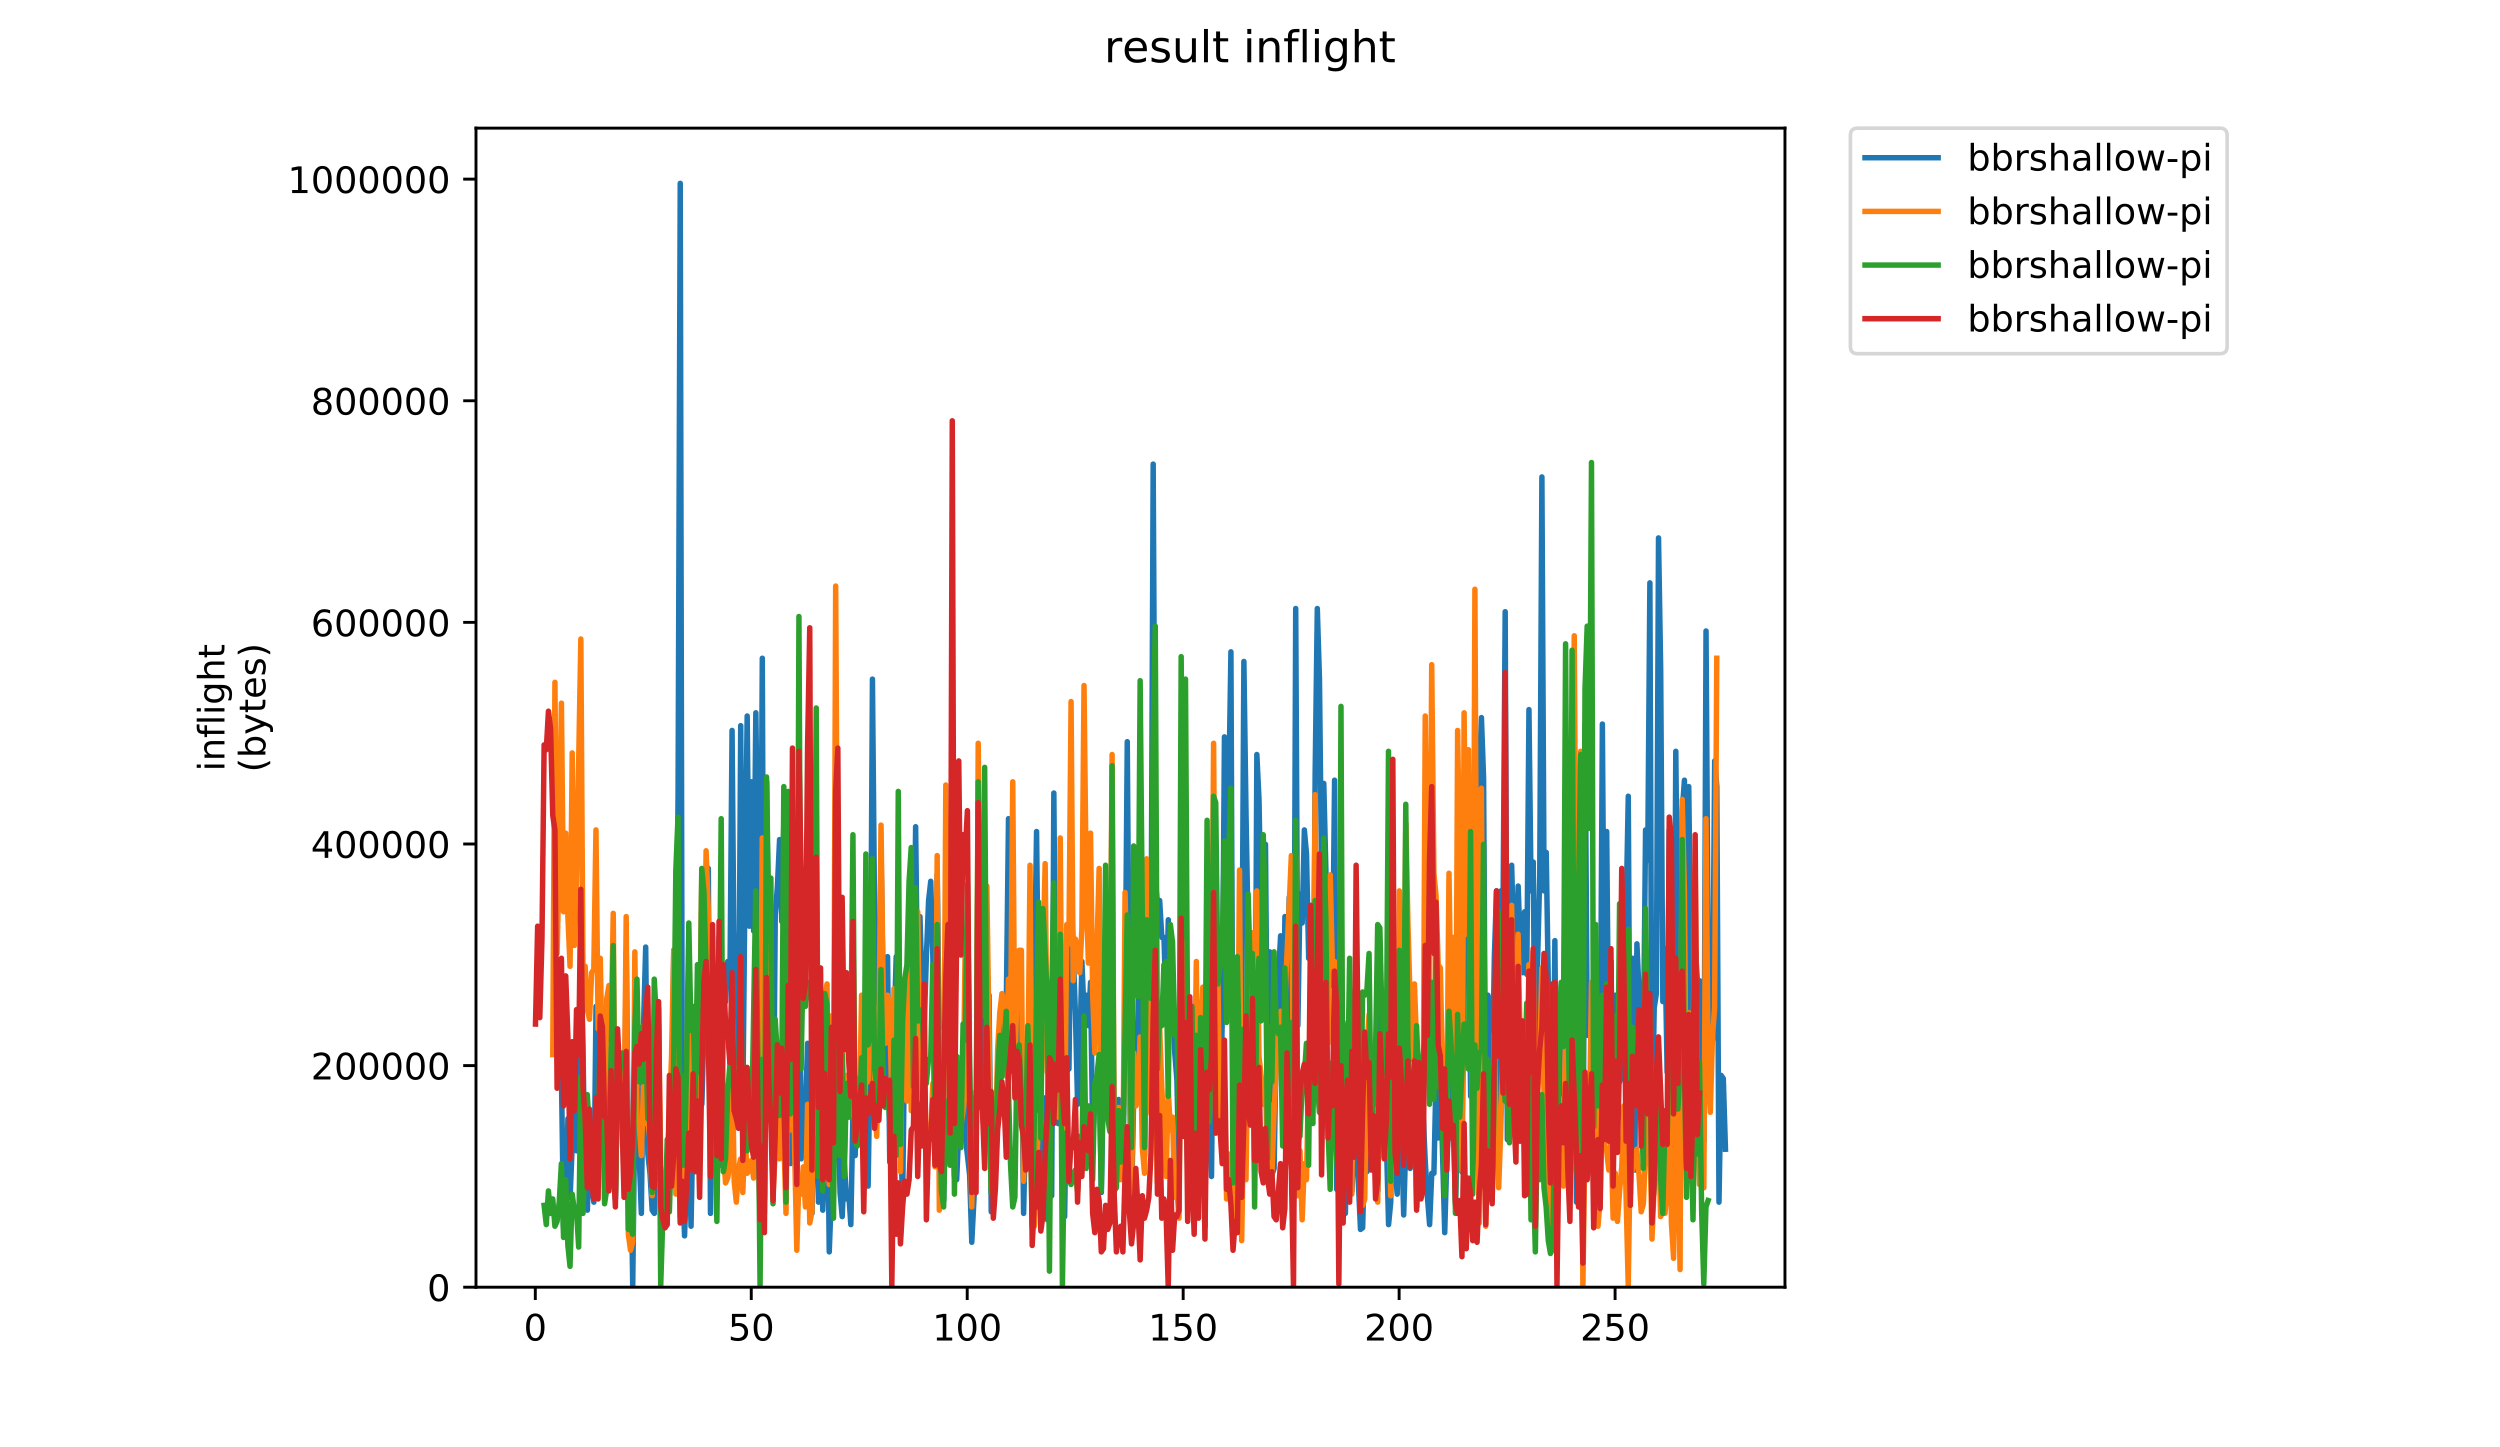 <?xml version="1.0" encoding="utf-8" standalone="no"?>
<!DOCTYPE svg PUBLIC "-//W3C//DTD SVG 1.1//EN"
  "http://www.w3.org/Graphics/SVG/1.1/DTD/svg11.dtd">
<!-- Created with matplotlib (https://matplotlib.org/) -->
<svg height="396pt" version="1.1" viewBox="0 0 684 396" width="684pt" xmlns="http://www.w3.org/2000/svg" xmlns:xlink="http://www.w3.org/1999/xlink">
 <defs>
  <style type="text/css">
*{stroke-linecap:butt;stroke-linejoin:round;}
  </style>
 </defs>
 <g id="figure_1">
  <g id="patch_1">
   <path d="M 0 396 
L 684 396 
L 684 0 
L 0 0 
z
" style="fill:#ffffff;"/>
  </g>
  <g id="axes_1">
   <g id="patch_2">
    <path d="M 130.23 352.174 
L 488.365 352.174 
L 488.365 35.062 
L 130.23 35.062 
z
" style="fill:#ffffff;"/>
   </g>
   <g id="matplotlib.axis_1">
    <g id="xtick_1">
     <g id="line2d_1">
      <defs>
       <path d="M 0 0 
L 0 3.5 
" id="m2c174a7563" style="stroke:#000000;stroke-width:0.8;"/>
      </defs>
      <g>
       <use style="stroke:#000000;stroke-width:0.8;" x="146.459" xlink:href="#m2c174a7563" y="352.174"/>
      </g>
     </g>
     <g id="text_1">
      <!-- 0 -->
      <defs>
       <path d="M 31.781 66.406 
Q 24.172 66.406 20.328 58.906 
Q 16.5 51.422 16.5 36.375 
Q 16.5 21.391 20.328 13.891 
Q 24.172 6.391 31.781 6.391 
Q 39.453 6.391 43.281 13.891 
Q 47.125 21.391 47.125 36.375 
Q 47.125 51.422 43.281 58.906 
Q 39.453 66.406 31.781 66.406 
z
M 31.781 74.219 
Q 44.047 74.219 50.516 64.516 
Q 56.984 54.828 56.984 36.375 
Q 56.984 17.969 50.516 8.266 
Q 44.047 -1.422 31.781 -1.422 
Q 19.531 -1.422 13.062 8.266 
Q 6.594 17.969 6.594 36.375 
Q 6.594 54.828 13.062 64.516 
Q 19.531 74.219 31.781 74.219 
z
" id="DejaVuSans-48"/>
      </defs>
      <g transform="translate(143.278 366.773)scale(0.1 -0.1)">
       <use xlink:href="#DejaVuSans-48"/>
      </g>
     </g>
    </g>
    <g id="xtick_2">
     <g id="line2d_2">
      <g>
       <use style="stroke:#000000;stroke-width:0.8;" x="205.545" xlink:href="#m2c174a7563" y="352.174"/>
      </g>
     </g>
     <g id="text_2">
      <!-- 50 -->
      <defs>
       <path d="M 10.797 72.906 
L 49.516 72.906 
L 49.516 64.594 
L 19.828 64.594 
L 19.828 46.734 
Q 21.969 47.469 24.109 47.828 
Q 26.266 48.188 28.422 48.188 
Q 40.625 48.188 47.75 41.5 
Q 54.891 34.812 54.891 23.391 
Q 54.891 11.625 47.562 5.094 
Q 40.234 -1.422 26.906 -1.422 
Q 22.312 -1.422 17.547 -0.641 
Q 12.797 0.141 7.719 1.703 
L 7.719 11.625 
Q 12.109 9.234 16.797 8.062 
Q 21.484 6.891 26.703 6.891 
Q 35.156 6.891 40.078 11.328 
Q 45.016 15.766 45.016 23.391 
Q 45.016 31 40.078 35.438 
Q 35.156 39.891 26.703 39.891 
Q 22.75 39.891 18.812 39.016 
Q 14.891 38.141 10.797 36.281 
z
" id="DejaVuSans-53"/>
      </defs>
      <g transform="translate(199.182 366.773)scale(0.1 -0.1)">
       <use xlink:href="#DejaVuSans-53"/>
       <use x="63.623" xlink:href="#DejaVuSans-48"/>
      </g>
     </g>
    </g>
    <g id="xtick_3">
     <g id="line2d_3">
      <g>
       <use style="stroke:#000000;stroke-width:0.8;" x="264.63" xlink:href="#m2c174a7563" y="352.174"/>
      </g>
     </g>
     <g id="text_3">
      <!-- 100 -->
      <defs>
       <path d="M 12.406 8.297 
L 28.516 8.297 
L 28.516 63.922 
L 10.984 60.406 
L 10.984 69.391 
L 28.422 72.906 
L 38.281 72.906 
L 38.281 8.297 
L 54.391 8.297 
L 54.391 0 
L 12.406 0 
z
" id="DejaVuSans-49"/>
      </defs>
      <g transform="translate(255.087 366.773)scale(0.1 -0.1)">
       <use xlink:href="#DejaVuSans-49"/>
       <use x="63.623" xlink:href="#DejaVuSans-48"/>
       <use x="127.246" xlink:href="#DejaVuSans-48"/>
      </g>
     </g>
    </g>
    <g id="xtick_4">
     <g id="line2d_4">
      <g>
       <use style="stroke:#000000;stroke-width:0.8;" x="323.716" xlink:href="#m2c174a7563" y="352.174"/>
      </g>
     </g>
     <g id="text_4">
      <!-- 150 -->
      <g transform="translate(314.172 366.773)scale(0.1 -0.1)">
       <use xlink:href="#DejaVuSans-49"/>
       <use x="63.623" xlink:href="#DejaVuSans-53"/>
       <use x="127.246" xlink:href="#DejaVuSans-48"/>
      </g>
     </g>
    </g>
    <g id="xtick_5">
     <g id="line2d_5">
      <g>
       <use style="stroke:#000000;stroke-width:0.8;" x="382.801" xlink:href="#m2c174a7563" y="352.174"/>
      </g>
     </g>
     <g id="text_5">
      <!-- 200 -->
      <defs>
       <path d="M 19.188 8.297 
L 53.609 8.297 
L 53.609 0 
L 7.328 0 
L 7.328 8.297 
Q 12.938 14.109 22.625 23.891 
Q 32.328 33.688 34.812 36.531 
Q 39.547 41.844 41.422 45.531 
Q 43.312 49.219 43.312 52.781 
Q 43.312 58.594 39.234 62.25 
Q 35.156 65.922 28.609 65.922 
Q 23.969 65.922 18.812 64.312 
Q 13.672 62.703 7.812 59.422 
L 7.812 69.391 
Q 13.766 71.781 18.938 73 
Q 24.125 74.219 28.422 74.219 
Q 39.75 74.219 46.484 68.547 
Q 53.219 62.891 53.219 53.422 
Q 53.219 48.922 51.531 44.891 
Q 49.859 40.875 45.406 35.406 
Q 44.188 33.984 37.641 27.219 
Q 31.109 20.453 19.188 8.297 
z
" id="DejaVuSans-50"/>
      </defs>
      <g transform="translate(373.257 366.773)scale(0.1 -0.1)">
       <use xlink:href="#DejaVuSans-50"/>
       <use x="63.623" xlink:href="#DejaVuSans-48"/>
       <use x="127.246" xlink:href="#DejaVuSans-48"/>
      </g>
     </g>
    </g>
    <g id="xtick_6">
     <g id="line2d_6">
      <g>
       <use style="stroke:#000000;stroke-width:0.8;" x="441.887" xlink:href="#m2c174a7563" y="352.174"/>
      </g>
     </g>
     <g id="text_6">
      <!-- 250 -->
      <g transform="translate(432.343 366.773)scale(0.1 -0.1)">
       <use xlink:href="#DejaVuSans-50"/>
       <use x="63.623" xlink:href="#DejaVuSans-53"/>
       <use x="127.246" xlink:href="#DejaVuSans-48"/>
      </g>
     </g>
    </g>
   </g>
   <g id="matplotlib.axis_2">
    <g id="ytick_1">
     <g id="line2d_7">
      <defs>
       <path d="M 0 0 
L -3.5 0 
" id="m143ebe4573" style="stroke:#000000;stroke-width:0.8;"/>
      </defs>
      <g>
       <use style="stroke:#000000;stroke-width:0.8;" x="130.23" xlink:href="#m143ebe4573" y="352.174"/>
      </g>
     </g>
     <g id="text_7">
      <!-- 0 -->
      <g transform="translate(116.868 355.973)scale(0.1 -0.1)">
       <use xlink:href="#DejaVuSans-48"/>
      </g>
     </g>
    </g>
    <g id="ytick_2">
     <g id="line2d_8">
      <g>
       <use style="stroke:#000000;stroke-width:0.8;" x="130.23" xlink:href="#m143ebe4573" y="291.543"/>
      </g>
     </g>
     <g id="text_8">
      <!-- 200000 -->
      <g transform="translate(85.055 295.342)scale(0.1 -0.1)">
       <use xlink:href="#DejaVuSans-50"/>
       <use x="63.623" xlink:href="#DejaVuSans-48"/>
       <use x="127.246" xlink:href="#DejaVuSans-48"/>
       <use x="190.869" xlink:href="#DejaVuSans-48"/>
       <use x="254.492" xlink:href="#DejaVuSans-48"/>
       <use x="318.115" xlink:href="#DejaVuSans-48"/>
      </g>
     </g>
    </g>
    <g id="ytick_3">
     <g id="line2d_9">
      <g>
       <use style="stroke:#000000;stroke-width:0.8;" x="130.23" xlink:href="#m143ebe4573" y="230.912"/>
      </g>
     </g>
     <g id="text_9">
      <!-- 400000 -->
      <defs>
       <path d="M 37.797 64.312 
L 12.891 25.391 
L 37.797 25.391 
z
M 35.203 72.906 
L 47.609 72.906 
L 47.609 25.391 
L 58.016 25.391 
L 58.016 17.188 
L 47.609 17.188 
L 47.609 0 
L 37.797 0 
L 37.797 17.188 
L 4.891 17.188 
L 4.891 26.703 
z
" id="DejaVuSans-52"/>
      </defs>
      <g transform="translate(85.055 234.711)scale(0.1 -0.1)">
       <use xlink:href="#DejaVuSans-52"/>
       <use x="63.623" xlink:href="#DejaVuSans-48"/>
       <use x="127.246" xlink:href="#DejaVuSans-48"/>
       <use x="190.869" xlink:href="#DejaVuSans-48"/>
       <use x="254.492" xlink:href="#DejaVuSans-48"/>
       <use x="318.115" xlink:href="#DejaVuSans-48"/>
      </g>
     </g>
    </g>
    <g id="ytick_4">
     <g id="line2d_10">
      <g>
       <use style="stroke:#000000;stroke-width:0.8;" x="130.23" xlink:href="#m143ebe4573" y="170.281"/>
      </g>
     </g>
     <g id="text_10">
      <!-- 600000 -->
      <defs>
       <path d="M 33.016 40.375 
Q 26.375 40.375 22.484 35.828 
Q 18.609 31.297 18.609 23.391 
Q 18.609 15.531 22.484 10.953 
Q 26.375 6.391 33.016 6.391 
Q 39.656 6.391 43.531 10.953 
Q 47.406 15.531 47.406 23.391 
Q 47.406 31.297 43.531 35.828 
Q 39.656 40.375 33.016 40.375 
z
M 52.594 71.297 
L 52.594 62.312 
Q 48.875 64.062 45.094 64.984 
Q 41.312 65.922 37.594 65.922 
Q 27.828 65.922 22.672 59.328 
Q 17.531 52.734 16.797 39.406 
Q 19.672 43.656 24.016 45.922 
Q 28.375 48.188 33.594 48.188 
Q 44.578 48.188 50.953 41.516 
Q 57.328 34.859 57.328 23.391 
Q 57.328 12.156 50.688 5.359 
Q 44.047 -1.422 33.016 -1.422 
Q 20.359 -1.422 13.672 8.266 
Q 6.984 17.969 6.984 36.375 
Q 6.984 53.656 15.188 63.938 
Q 23.391 74.219 37.203 74.219 
Q 40.922 74.219 44.703 73.484 
Q 48.484 72.75 52.594 71.297 
z
" id="DejaVuSans-54"/>
      </defs>
      <g transform="translate(85.055 174.08)scale(0.1 -0.1)">
       <use xlink:href="#DejaVuSans-54"/>
       <use x="63.623" xlink:href="#DejaVuSans-48"/>
       <use x="127.246" xlink:href="#DejaVuSans-48"/>
       <use x="190.869" xlink:href="#DejaVuSans-48"/>
       <use x="254.492" xlink:href="#DejaVuSans-48"/>
       <use x="318.115" xlink:href="#DejaVuSans-48"/>
      </g>
     </g>
    </g>
    <g id="ytick_5">
     <g id="line2d_11">
      <g>
       <use style="stroke:#000000;stroke-width:0.8;" x="130.23" xlink:href="#m143ebe4573" y="109.65"/>
      </g>
     </g>
     <g id="text_11">
      <!-- 800000 -->
      <defs>
       <path d="M 31.781 34.625 
Q 24.75 34.625 20.719 30.859 
Q 16.703 27.094 16.703 20.516 
Q 16.703 13.922 20.719 10.156 
Q 24.75 6.391 31.781 6.391 
Q 38.812 6.391 42.859 10.172 
Q 46.922 13.969 46.922 20.516 
Q 46.922 27.094 42.891 30.859 
Q 38.875 34.625 31.781 34.625 
z
M 21.922 38.812 
Q 15.578 40.375 12.031 44.719 
Q 8.5 49.078 8.5 55.328 
Q 8.5 64.062 14.719 69.141 
Q 20.953 74.219 31.781 74.219 
Q 42.672 74.219 48.875 69.141 
Q 55.078 64.062 55.078 55.328 
Q 55.078 49.078 51.531 44.719 
Q 48 40.375 41.703 38.812 
Q 48.828 37.156 52.797 32.312 
Q 56.781 27.484 56.781 20.516 
Q 56.781 9.906 50.312 4.234 
Q 43.844 -1.422 31.781 -1.422 
Q 19.734 -1.422 13.25 4.234 
Q 6.781 9.906 6.781 20.516 
Q 6.781 27.484 10.781 32.312 
Q 14.797 37.156 21.922 38.812 
z
M 18.312 54.391 
Q 18.312 48.734 21.844 45.562 
Q 25.391 42.391 31.781 42.391 
Q 38.141 42.391 41.719 45.562 
Q 45.312 48.734 45.312 54.391 
Q 45.312 60.062 41.719 63.234 
Q 38.141 66.406 31.781 66.406 
Q 25.391 66.406 21.844 63.234 
Q 18.312 60.062 18.312 54.391 
z
" id="DejaVuSans-56"/>
      </defs>
      <g transform="translate(85.055 113.449)scale(0.1 -0.1)">
       <use xlink:href="#DejaVuSans-56"/>
       <use x="63.623" xlink:href="#DejaVuSans-48"/>
       <use x="127.246" xlink:href="#DejaVuSans-48"/>
       <use x="190.869" xlink:href="#DejaVuSans-48"/>
       <use x="254.492" xlink:href="#DejaVuSans-48"/>
       <use x="318.115" xlink:href="#DejaVuSans-48"/>
      </g>
     </g>
    </g>
    <g id="ytick_6">
     <g id="line2d_12">
      <g>
       <use style="stroke:#000000;stroke-width:0.8;" x="130.23" xlink:href="#m143ebe4573" y="49.018"/>
      </g>
     </g>
     <g id="text_12">
      <!-- 1000000 -->
      <g transform="translate(78.693 52.818)scale(0.1 -0.1)">
       <use xlink:href="#DejaVuSans-49"/>
       <use x="63.623" xlink:href="#DejaVuSans-48"/>
       <use x="127.246" xlink:href="#DejaVuSans-48"/>
       <use x="190.869" xlink:href="#DejaVuSans-48"/>
       <use x="254.492" xlink:href="#DejaVuSans-48"/>
       <use x="318.115" xlink:href="#DejaVuSans-48"/>
       <use x="381.738" xlink:href="#DejaVuSans-48"/>
      </g>
     </g>
    </g>
    <g id="text_13">
     <!-- inflight -->
     <defs>
      <path d="M 9.422 54.688 
L 18.406 54.688 
L 18.406 0 
L 9.422 0 
z
M 9.422 75.984 
L 18.406 75.984 
L 18.406 64.594 
L 9.422 64.594 
z
" id="DejaVuSans-105"/>
      <path d="M 54.891 33.016 
L 54.891 0 
L 45.906 0 
L 45.906 32.719 
Q 45.906 40.484 42.875 44.328 
Q 39.844 48.188 33.797 48.188 
Q 26.516 48.188 22.312 43.547 
Q 18.109 38.922 18.109 30.906 
L 18.109 0 
L 9.078 0 
L 9.078 54.688 
L 18.109 54.688 
L 18.109 46.188 
Q 21.344 51.125 25.703 53.562 
Q 30.078 56 35.797 56 
Q 45.219 56 50.047 50.172 
Q 54.891 44.344 54.891 33.016 
z
" id="DejaVuSans-110"/>
      <path d="M 37.109 75.984 
L 37.109 68.5 
L 28.516 68.5 
Q 23.688 68.5 21.797 66.547 
Q 19.922 64.594 19.922 59.516 
L 19.922 54.688 
L 34.719 54.688 
L 34.719 47.703 
L 19.922 47.703 
L 19.922 0 
L 10.891 0 
L 10.891 47.703 
L 2.297 47.703 
L 2.297 54.688 
L 10.891 54.688 
L 10.891 58.5 
Q 10.891 67.625 15.141 71.797 
Q 19.391 75.984 28.609 75.984 
z
" id="DejaVuSans-102"/>
      <path d="M 9.422 75.984 
L 18.406 75.984 
L 18.406 0 
L 9.422 0 
z
" id="DejaVuSans-108"/>
      <path d="M 45.406 27.984 
Q 45.406 37.75 41.375 43.109 
Q 37.359 48.484 30.078 48.484 
Q 22.859 48.484 18.828 43.109 
Q 14.797 37.75 14.797 27.984 
Q 14.797 18.266 18.828 12.891 
Q 22.859 7.516 30.078 7.516 
Q 37.359 7.516 41.375 12.891 
Q 45.406 18.266 45.406 27.984 
z
M 54.391 6.781 
Q 54.391 -7.172 48.188 -13.984 
Q 42 -20.797 29.203 -20.797 
Q 24.469 -20.797 20.266 -20.094 
Q 16.062 -19.391 12.109 -17.922 
L 12.109 -9.188 
Q 16.062 -11.328 19.922 -12.344 
Q 23.781 -13.375 27.781 -13.375 
Q 36.625 -13.375 41.016 -8.766 
Q 45.406 -4.156 45.406 5.172 
L 45.406 9.625 
Q 42.625 4.781 38.281 2.391 
Q 33.938 0 27.875 0 
Q 17.828 0 11.672 7.656 
Q 5.516 15.328 5.516 27.984 
Q 5.516 40.672 11.672 48.328 
Q 17.828 56 27.875 56 
Q 33.938 56 38.281 53.609 
Q 42.625 51.219 45.406 46.391 
L 45.406 54.688 
L 54.391 54.688 
z
" id="DejaVuSans-103"/>
      <path d="M 54.891 33.016 
L 54.891 0 
L 45.906 0 
L 45.906 32.719 
Q 45.906 40.484 42.875 44.328 
Q 39.844 48.188 33.797 48.188 
Q 26.516 48.188 22.312 43.547 
Q 18.109 38.922 18.109 30.906 
L 18.109 0 
L 9.078 0 
L 9.078 75.984 
L 18.109 75.984 
L 18.109 46.188 
Q 21.344 51.125 25.703 53.562 
Q 30.078 56 35.797 56 
Q 45.219 56 50.047 50.172 
Q 54.891 44.344 54.891 33.016 
z
" id="DejaVuSans-104"/>
      <path d="M 18.312 70.219 
L 18.312 54.688 
L 36.812 54.688 
L 36.812 47.703 
L 18.312 47.703 
L 18.312 18.016 
Q 18.312 11.328 20.141 9.422 
Q 21.969 7.516 27.594 7.516 
L 36.812 7.516 
L 36.812 0 
L 27.594 0 
Q 17.188 0 13.234 3.875 
Q 9.281 7.766 9.281 18.016 
L 9.281 47.703 
L 2.688 47.703 
L 2.688 54.688 
L 9.281 54.688 
L 9.281 70.219 
z
" id="DejaVuSans-116"/>
     </defs>
     <g transform="translate(61.415 211.018)rotate(-90)scale(0.1 -0.1)">
      <use xlink:href="#DejaVuSans-105"/>
      <use x="27.783" xlink:href="#DejaVuSans-110"/>
      <use x="91.162" xlink:href="#DejaVuSans-102"/>
      <use x="126.367" xlink:href="#DejaVuSans-108"/>
      <use x="154.15" xlink:href="#DejaVuSans-105"/>
      <use x="181.934" xlink:href="#DejaVuSans-103"/>
      <use x="245.41" xlink:href="#DejaVuSans-104"/>
      <use x="308.789" xlink:href="#DejaVuSans-116"/>
     </g>
     <!-- (bytes) -->
     <defs>
      <path d="M 31 75.875 
Q 24.469 64.656 21.281 53.656 
Q 18.109 42.672 18.109 31.391 
Q 18.109 20.125 21.312 9.062 
Q 24.516 -2 31 -13.188 
L 23.188 -13.188 
Q 15.875 -1.703 12.234 9.375 
Q 8.594 20.453 8.594 31.391 
Q 8.594 42.281 12.203 53.312 
Q 15.828 64.359 23.188 75.875 
z
" id="DejaVuSans-40"/>
      <path d="M 48.688 27.297 
Q 48.688 37.203 44.609 42.844 
Q 40.531 48.484 33.406 48.484 
Q 26.266 48.484 22.188 42.844 
Q 18.109 37.203 18.109 27.297 
Q 18.109 17.391 22.188 11.75 
Q 26.266 6.109 33.406 6.109 
Q 40.531 6.109 44.609 11.75 
Q 48.688 17.391 48.688 27.297 
z
M 18.109 46.391 
Q 20.953 51.266 25.266 53.625 
Q 29.594 56 35.594 56 
Q 45.562 56 51.781 48.094 
Q 58.016 40.188 58.016 27.297 
Q 58.016 14.406 51.781 6.484 
Q 45.562 -1.422 35.594 -1.422 
Q 29.594 -1.422 25.266 0.953 
Q 20.953 3.328 18.109 8.203 
L 18.109 0 
L 9.078 0 
L 9.078 75.984 
L 18.109 75.984 
z
" id="DejaVuSans-98"/>
      <path d="M 32.172 -5.078 
Q 28.375 -14.844 24.75 -17.812 
Q 21.141 -20.797 15.094 -20.797 
L 7.906 -20.797 
L 7.906 -13.281 
L 13.188 -13.281 
Q 16.891 -13.281 18.938 -11.516 
Q 21 -9.766 23.484 -3.219 
L 25.094 0.875 
L 2.984 54.688 
L 12.5 54.688 
L 29.594 11.922 
L 46.688 54.688 
L 56.203 54.688 
z
" id="DejaVuSans-121"/>
      <path d="M 56.203 29.594 
L 56.203 25.203 
L 14.891 25.203 
Q 15.484 15.922 20.484 11.062 
Q 25.484 6.203 34.422 6.203 
Q 39.594 6.203 44.453 7.469 
Q 49.312 8.734 54.109 11.281 
L 54.109 2.781 
Q 49.266 0.734 44.188 -0.344 
Q 39.109 -1.422 33.891 -1.422 
Q 20.797 -1.422 13.156 6.188 
Q 5.516 13.812 5.516 26.812 
Q 5.516 40.234 12.766 48.109 
Q 20.016 56 32.328 56 
Q 43.359 56 49.781 48.891 
Q 56.203 41.797 56.203 29.594 
z
M 47.219 32.234 
Q 47.125 39.594 43.094 43.984 
Q 39.062 48.391 32.422 48.391 
Q 24.906 48.391 20.391 44.141 
Q 15.875 39.891 15.188 32.172 
z
" id="DejaVuSans-101"/>
      <path d="M 44.281 53.078 
L 44.281 44.578 
Q 40.484 46.531 36.375 47.5 
Q 32.281 48.484 27.875 48.484 
Q 21.188 48.484 17.844 46.438 
Q 14.5 44.391 14.5 40.281 
Q 14.5 37.156 16.891 35.375 
Q 19.281 33.594 26.516 31.984 
L 29.594 31.297 
Q 39.156 29.25 43.188 25.516 
Q 47.219 21.781 47.219 15.094 
Q 47.219 7.469 41.188 3.016 
Q 35.156 -1.422 24.609 -1.422 
Q 20.219 -1.422 15.453 -0.562 
Q 10.688 0.297 5.422 2 
L 5.422 11.281 
Q 10.406 8.688 15.234 7.391 
Q 20.062 6.109 24.812 6.109 
Q 31.156 6.109 34.562 8.281 
Q 37.984 10.453 37.984 14.406 
Q 37.984 18.062 35.516 20.016 
Q 33.062 21.969 24.703 23.781 
L 21.578 24.516 
Q 13.234 26.266 9.516 29.906 
Q 5.812 33.547 5.812 39.891 
Q 5.812 47.609 11.281 51.797 
Q 16.75 56 26.812 56 
Q 31.781 56 36.172 55.266 
Q 40.578 54.547 44.281 53.078 
z
" id="DejaVuSans-115"/>
      <path d="M 8.016 75.875 
L 15.828 75.875 
Q 23.141 64.359 26.781 53.312 
Q 30.422 42.281 30.422 31.391 
Q 30.422 20.453 26.781 9.375 
Q 23.141 -1.703 15.828 -13.188 
L 8.016 -13.188 
Q 14.5 -2 17.703 9.062 
Q 20.906 20.125 20.906 31.391 
Q 20.906 42.672 17.703 53.656 
Q 14.5 64.656 8.016 75.875 
z
" id="DejaVuSans-41"/>
     </defs>
     <g transform="translate(72.613 211.295)rotate(-90)scale(0.1 -0.1)">
      <use xlink:href="#DejaVuSans-40"/>
      <use x="39.014" xlink:href="#DejaVuSans-98"/>
      <use x="102.49" xlink:href="#DejaVuSans-121"/>
      <use x="161.67" xlink:href="#DejaVuSans-116"/>
      <use x="200.879" xlink:href="#DejaVuSans-101"/>
      <use x="262.402" xlink:href="#DejaVuSans-115"/>
      <use x="314.502" xlink:href="#DejaVuSans-41"/>
     </g>
    </g>
   </g>
   <g id="line2d_13">
    <path clip-path="url(#p3122f414c5)" d="M 153.616 295.108 
L 154.207 335.932 
L 154.798 328.031 
L 155.388 306.082 
L 155.979 327.592 
L 156.57 313.106 
L 157.161 292.035 
L 157.752 314.862 
L 158.343 310.033 
L 158.934 258.235 
L 159.524 288.085 
L 160.115 326.714 
L 160.706 331.104 
L 161.297 306.521 
L 161.888 324.519 
L 162.479 328.909 
L 163.069 275.354 
L 163.66 310.033 
L 164.251 280.622 
L 164.842 306.082 
L 165.433 286.768 
L 166.024 301.254 
L 166.615 312.228 
L 167.205 286.329 
L 167.796 301.254 
L 168.387 328.031 
L 168.978 293.352 
L 169.569 306.521 
L 170.16 294.669 
L 170.751 324.08 
L 171.341 260.43 
L 171.932 317.057 
L 172.523 312.228 
L 173.114 351.735 
L 173.705 301.254 
L 174.296 295.986 
L 174.887 316.618 
L 175.477 331.982 
L 176.068 280.622 
L 176.659 259.113 
L 177.25 315.74 
L 177.841 321.007 
L 178.432 331.104 
L 179.023 331.982 
L 179.613 296.425 
L 180.204 322.763 
L 180.795 321.446 
L 181.386 330.226 
L 181.977 332.421 
L 182.568 317.496 
L 183.159 318.374 
L 183.749 317.057 
L 184.34 259.991 
L 184.931 289.402 
L 185.522 216.972 
L 186.113 50.163 
L 186.704 321.007 
L 187.295 338.127 
L 187.885 320.568 
L 188.476 310.033 
L 189.067 335.493 
L 189.658 303.888 
L 190.249 315.74 
L 190.84 273.599 
L 192.021 302.132 
L 192.612 281.5 
L 193.203 286.329 
L 193.794 237.603 
L 194.385 331.982 
L 194.976 279.744 
L 195.567 311.35 
L 196.157 317.496 
L 196.748 256.479 
L 197.339 318.812 
L 197.93 267.014 
L 198.521 274.038 
L 199.112 263.063 
L 199.702 268.77 
L 200.293 199.852 
L 200.884 268.331 
L 201.475 256.04 
L 202.066 291.157 
L 202.657 198.535 
L 203.248 302.132 
L 203.838 241.115 
L 204.429 195.901 
L 205.02 253.406 
L 205.611 213.899 
L 206.202 254.723 
L 206.793 195.023 
L 207.974 283.695 
L 208.565 180.098 
L 209.156 328.031 
L 209.747 213.899 
L 210.338 270.087 
L 211.52 322.763 
L 212.11 250.333 
L 212.701 242.432 
L 213.292 229.702 
L 213.883 252.089 
L 214.474 223.995 
L 215.065 303.01 
L 215.656 229.702 
L 216.246 318.374 
L 216.837 262.185 
L 217.428 246.382 
L 218.019 328.909 
L 218.61 233.652 
L 219.201 317.057 
L 219.792 306.96 
L 220.382 303.01 
L 220.973 285.451 
L 221.564 296.864 
L 222.155 331.982 
L 222.746 298.62 
L 223.337 299.937 
L 223.928 328.909 
L 224.518 306.082 
L 225.109 331.104 
L 225.7 315.301 
L 226.291 291.157 
L 226.882 342.517 
L 227.473 326.714 
L 228.064 318.374 
L 228.654 313.984 
L 229.245 301.254 
L 229.836 326.275 
L 230.427 332.86 
L 231.018 318.374 
L 231.609 328.031 
L 232.199 326.275 
L 232.79 335.054 
L 233.381 303.449 
L 233.972 316.179 
L 234.563 295.108 
L 235.154 299.937 
L 235.745 293.352 
L 236.335 314.423 
L 236.926 282.817 
L 237.517 324.519 
L 238.108 286.768 
L 238.699 185.805 
L 239.29 250.333 
L 239.881 264.38 
L 240.471 274.916 
L 241.062 233.652 
L 241.653 273.599 
L 242.244 300.376 
L 242.835 261.746 
L 243.426 317.935 
L 244.017 292.913 
L 244.607 281.939 
L 245.198 261.746 
L 245.789 280.183 
L 246.38 313.545 
L 246.971 327.153 
L 247.562 280.622 
L 248.153 285.451 
L 248.743 287.646 
L 249.334 253.845 
L 249.925 272.721 
L 250.516 226.19 
L 251.107 275.793 
L 251.698 250.772 
L 252.289 270.087 
L 252.879 280.183 
L 253.47 261.307 
L 254.061 246.382 
L 254.652 241.115 
L 255.243 262.624 
L 255.834 312.667 
L 256.425 239.359 
L 257.015 285.89 
L 257.606 298.181 
L 258.197 328.47 
L 258.788 271.404 
L 259.379 270.965 
L 259.97 310.472 
L 260.561 241.554 
L 261.151 321.446 
L 261.742 322.763 
L 262.333 309.155 
L 262.924 312.228 
L 263.515 285.012 
L 264.106 310.911 
L 265.287 321.446 
L 265.878 339.883 
L 267.06 316.618 
L 267.651 259.113 
L 268.242 303.01 
L 268.832 290.279 
L 269.423 265.258 
L 270.014 303.449 
L 270.605 272.282 
L 271.196 331.543 
L 271.787 319.69 
L 272.378 310.911 
L 274.15 279.744 
L 274.741 273.16 
L 275.332 274.038 
L 275.923 223.995 
L 276.514 262.624 
L 277.104 284.134 
L 277.695 285.451 
L 278.286 289.84 
L 278.877 264.819 
L 279.468 285.451 
L 280.059 331.982 
L 280.65 305.204 
L 281.24 298.62 
L 281.831 269.209 
L 282.422 318.812 
L 283.013 267.014 
L 283.604 227.507 
L 284.195 282.378 
L 284.786 325.397 
L 285.376 322.763 
L 285.967 300.376 
L 286.558 333.737 
L 287.149 304.765 
L 287.74 327.153 
L 288.331 216.972 
L 288.922 288.963 
L 289.512 307.399 
L 290.103 275.354 
L 290.694 325.397 
L 291.285 332.86 
L 291.876 292.913 
L 292.467 292.474 
L 293.058 243.749 
L 294.239 277.549 
L 294.83 302.132 
L 295.421 288.085 
L 296.012 263.063 
L 296.603 277.549 
L 297.193 272.282 
L 297.784 280.622 
L 298.375 268.77 
L 298.966 311.35 
L 299.557 300.815 
L 300.148 296.425 
L 300.739 293.352 
L 301.329 326.275 
L 301.92 292.913 
L 302.511 300.815 
L 303.102 256.918 
L 303.693 295.986 
L 304.284 269.648 
L 304.875 313.984 
L 305.465 317.496 
L 306.056 300.815 
L 306.647 316.618 
L 307.238 318.812 
L 307.829 274.916 
L 308.42 202.924 
L 309.011 283.256 
L 309.601 328.031 
L 310.192 299.498 
L 310.783 298.62 
L 311.374 276.232 
L 311.965 240.237 
L 312.556 283.695 
L 313.147 316.179 
L 313.737 281.5 
L 314.328 263.063 
L 314.919 263.063 
L 315.51 126.983 
L 316.101 240.676 
L 316.692 247.699 
L 317.283 246.382 
L 317.873 256.479 
L 318.464 256.479 
L 319.055 276.671 
L 319.646 251.65 
L 320.237 272.721 
L 320.828 275.793 
L 321.419 288.085 
L 322.009 295.547 
L 322.6 324.08 
L 323.191 263.502 
L 323.782 310.911 
L 324.373 295.108 
L 324.964 319.69 
L 325.555 284.134 
L 326.145 297.742 
L 326.736 326.275 
L 327.327 300.376 
L 327.918 324.519 
L 328.509 302.132 
L 329.1 293.352 
L 329.69 335.493 
L 330.281 247.699 
L 330.872 307.399 
L 331.463 321.885 
L 332.054 267.014 
L 332.645 244.627 
L 333.236 291.596 
L 333.826 307.399 
L 334.417 278.427 
L 335.008 201.608 
L 335.599 263.941 
L 336.19 216.533 
L 336.781 178.342 
L 337.372 318.374 
L 337.962 268.331 
L 338.553 321.007 
L 339.144 291.157 
L 339.735 280.183 
L 340.326 180.976 
L 340.917 223.117 
L 341.508 256.04 
L 342.098 273.16 
L 342.689 263.941 
L 343.28 320.129 
L 343.871 206.436 
L 344.462 218.727 
L 345.053 252.089 
L 345.644 256.479 
L 346.234 231.019 
L 346.825 302.132 
L 347.416 260.43 
L 348.007 321.446 
L 348.598 319.69 
L 349.189 284.134 
L 349.78 267.014 
L 350.37 256.04 
L 350.961 295.547 
L 351.552 250.772 
L 352.143 284.134 
L 352.734 245.505 
L 353.325 286.768 
L 353.916 313.984 
L 354.506 166.49 
L 355.097 280.622 
L 355.688 244.627 
L 356.279 252.528 
L 356.87 227.068 
L 357.461 233.652 
L 358.052 262.185 
L 358.642 259.991 
L 359.233 302.571 
L 359.824 211.704 
L 360.415 166.49 
L 361.006 185.805 
L 361.597 240.676 
L 362.187 214.338 
L 363.369 263.502 
L 363.96 269.648 
L 364.551 269.209 
L 365.142 213.46 
L 365.733 325.397 
L 366.914 291.596 
L 367.505 331.543 
L 368.096 331.982 
L 368.687 304.765 
L 369.278 322.763 
L 369.869 325.836 
L 370.459 315.301 
L 371.05 285.012 
L 371.641 323.641 
L 372.232 336.371 
L 372.823 335.932 
L 373.414 311.789 
L 374.005 320.568 
L 374.595 294.669 
L 375.186 317.935 
L 375.777 315.301 
L 376.368 315.74 
L 376.959 325.836 
L 377.55 272.282 
L 378.141 290.718 
L 378.731 316.618 
L 379.322 312.228 
L 379.913 335.054 
L 380.504 328.909 
L 381.095 269.209 
L 381.686 319.69 
L 382.277 326.714 
L 382.867 276.671 
L 383.458 310.472 
L 384.049 332.421 
L 384.64 312.228 
L 385.822 319.69 
L 387.003 295.547 
L 387.594 330.226 
L 388.185 311.35 
L 388.776 299.498 
L 389.367 304.765 
L 389.958 317.935 
L 390.549 327.592 
L 391.139 335.054 
L 391.73 321.007 
L 392.321 321.007 
L 392.912 293.791 
L 393.503 311.35 
L 394.094 294.23 
L 395.275 337.249 
L 395.866 316.179 
L 396.457 306.082 
L 397.048 311.35 
L 397.639 284.134 
L 398.23 328.47 
L 398.82 310.033 
L 399.411 267.892 
L 400.002 320.568 
L 400.593 259.552 
L 401.184 263.063 
L 401.775 252.089 
L 402.366 299.937 
L 402.956 295.986 
L 403.547 265.697 
L 404.138 247.699 
L 404.729 212.143 
L 405.32 196.34 
L 405.911 213.021 
L 406.502 314.423 
L 407.092 272.282 
L 407.683 275.354 
L 408.274 295.547 
L 408.865 261.307 
L 409.456 243.749 
L 410.047 316.179 
L 410.638 243.749 
L 411.228 249.016 
L 411.819 167.368 
L 412.41 311.789 
L 413.001 282.817 
L 413.592 236.725 
L 414.183 259.552 
L 414.774 267.892 
L 415.364 242.432 
L 415.955 259.113 
L 416.546 266.136 
L 417.137 249.455 
L 417.728 266.575 
L 418.319 194.145 
L 418.91 243.749 
L 419.5 235.847 
L 420.091 309.594 
L 420.682 263.063 
L 421.273 239.359 
L 421.864 130.494 
L 422.455 243.749 
L 423.046 233.213 
L 423.636 270.526 
L 424.227 315.301 
L 424.818 319.251 
L 425.409 257.357 
L 426 321.007 
L 426.591 306.082 
L 427.181 269.648 
L 427.772 276.232 
L 428.363 240.237 
L 428.954 288.963 
L 429.545 299.937 
L 430.136 243.31 
L 430.727 258.235 
L 431.317 328.909 
L 431.908 283.256 
L 432.499 280.622 
L 433.09 334.615 
L 433.681 198.096 
L 434.272 283.256 
L 434.863 280.183 
L 435.453 271.843 
L 436.044 306.082 
L 436.635 277.549 
L 437.226 323.202 
L 437.817 295.108 
L 438.408 198.096 
L 438.999 282.378 
L 439.589 227.507 
L 440.18 292.035 
L 440.771 263.063 
L 441.362 313.106 
L 441.953 272.282 
L 442.544 280.183 
L 443.135 295.986 
L 443.725 294.669 
L 444.316 280.183 
L 445.498 217.849 
L 446.089 326.714 
L 446.68 262.185 
L 447.271 320.129 
L 447.861 258.235 
L 448.452 271.843 
L 449.043 271.404 
L 449.634 285.89 
L 450.225 227.068 
L 450.816 235.408 
L 451.407 159.466 
L 451.997 312.228 
L 452.588 275.793 
L 453.179 271.843 
L 453.77 147.175 
L 454.361 183.171 
L 454.952 274.038 
L 455.543 259.552 
L 456.133 293.352 
L 456.724 227.068 
L 457.906 310.472 
L 458.497 205.558 
L 459.088 262.624 
L 459.678 283.695 
L 460.269 221.8 
L 460.86 213.46 
L 461.451 293.791 
L 462.042 215.216 
L 463.224 313.984 
L 463.814 258.674 
L 464.405 268.331 
L 464.996 268.331 
L 465.587 297.742 
L 466.178 312.228 
L 466.769 172.636 
L 467.36 262.624 
L 467.95 281.061 
L 468.541 284.573 
L 469.132 208.192 
L 469.723 215.216 
L 470.314 328.909 
L 470.905 294.23 
L 471.496 295.108 
L 472.086 314.423 
L 472.086 314.423 
" style="fill:none;stroke:#1f77b4;stroke-linecap:square;stroke-width:1.5;"/>
   </g>
   <g id="line2d_14">
    <path clip-path="url(#p3122f414c5)" d="M 151.238 288.524 
L 151.829 186.683 
L 152.42 260.868 
L 153.011 234.969 
L 153.602 192.389 
L 154.192 249.455 
L 154.783 227.946 
L 155.374 250.772 
L 155.965 264.38 
L 156.556 205.997 
L 157.147 258.674 
L 157.738 241.554 
L 158.919 174.83 
L 159.51 267.892 
L 160.101 264.38 
L 160.692 276.232 
L 161.283 278.866 
L 161.874 266.136 
L 162.464 265.258 
L 163.055 227.068 
L 163.646 281.5 
L 164.237 262.185 
L 164.828 294.23 
L 165.419 315.301 
L 166.01 273.16 
L 166.6 269.648 
L 167.191 285.012 
L 167.782 249.894 
L 168.373 325.836 
L 168.964 297.742 
L 169.555 288.524 
L 170.146 292.474 
L 170.736 309.594 
L 171.327 250.772 
L 171.918 337.688 
L 172.509 342.078 
L 173.1 339.883 
L 173.691 260.43 
L 174.282 305.643 
L 174.872 307.399 
L 175.463 316.179 
L 176.054 297.303 
L 176.645 307.399 
L 177.236 306.082 
L 177.827 311.789 
L 178.418 327.153 
L 179.008 316.618 
L 179.599 289.402 
L 180.19 280.622 
L 180.781 318.812 
L 181.372 324.958 
L 181.963 327.153 
L 182.554 317.935 
L 183.144 306.082 
L 183.735 288.963 
L 184.326 259.991 
L 184.917 326.714 
L 185.508 279.305 
L 186.099 332.86 
L 186.69 318.374 
L 187.28 330.226 
L 188.462 263.941 
L 189.053 310.033 
L 189.644 306.521 
L 190.235 306.082 
L 190.825 293.791 
L 191.416 285.012 
L 192.007 238.92 
L 192.598 279.305 
L 193.189 232.774 
L 193.78 249.016 
L 194.371 282.817 
L 194.961 276.671 
L 195.552 299.937 
L 196.143 327.592 
L 196.734 289.402 
L 197.325 306.082 
L 198.507 323.641 
L 199.097 322.324 
L 199.688 318.374 
L 200.279 286.768 
L 200.87 323.202 
L 201.461 328.909 
L 202.052 319.69 
L 202.643 317.057 
L 203.233 326.275 
L 203.824 310.472 
L 204.415 321.007 
L 205.006 320.129 
L 205.597 317.496 
L 206.188 322.324 
L 206.779 259.113 
L 207.369 306.96 
L 207.96 310.033 
L 208.551 229.263 
L 209.142 317.935 
L 209.733 249.894 
L 210.324 242.432 
L 211.505 326.714 
L 212.096 315.301 
L 212.687 290.279 
L 213.278 317.057 
L 213.869 302.571 
L 214.46 311.789 
L 215.051 331.982 
L 215.641 285.451 
L 216.232 309.155 
L 216.823 260.868 
L 217.414 314.862 
L 218.005 342.078 
L 218.596 321.885 
L 219.187 326.714 
L 219.777 319.251 
L 220.368 330.226 
L 220.959 302.132 
L 221.55 334.615 
L 222.141 331.543 
L 222.732 284.573 
L 223.322 301.693 
L 223.913 310.472 
L 224.504 283.256 
L 225.095 323.641 
L 225.686 272.721 
L 226.277 269.209 
L 226.868 324.08 
L 227.458 277.988 
L 228.049 315.301 
L 228.64 160.344 
L 229.231 268.331 
L 229.822 303.888 
L 230.413 281.061 
L 231.004 315.74 
L 231.594 294.23 
L 232.185 305.643 
L 232.776 286.329 
L 233.367 290.718 
L 233.958 311.789 
L 234.549 300.815 
L 235.14 303.888 
L 235.73 272.282 
L 236.321 309.594 
L 236.912 290.718 
L 237.503 295.986 
L 238.094 263.941 
L 238.685 251.211 
L 239.276 300.376 
L 239.866 310.911 
L 240.457 284.134 
L 241.048 225.751 
L 241.639 270.965 
L 242.23 285.451 
L 242.821 272.282 
L 243.412 275.354 
L 244.002 301.693 
L 244.593 270.526 
L 245.184 295.108 
L 245.775 270.526 
L 246.366 320.568 
L 246.957 274.916 
L 247.548 278.427 
L 248.138 301.254 
L 248.729 248.138 
L 249.32 303.888 
L 249.911 295.547 
L 250.502 277.549 
L 251.093 249.455 
L 251.684 295.108 
L 252.274 307.399 
L 252.865 300.376 
L 253.456 313.106 
L 254.047 309.155 
L 254.638 308.716 
L 255.229 296.425 
L 255.819 319.251 
L 256.41 234.091 
L 257.001 331.104 
L 257.592 282.378 
L 258.183 311.789 
L 258.774 214.777 
L 259.365 267.014 
L 259.955 275.793 
L 260.546 233.652 
L 261.137 321.885 
L 261.728 302.571 
L 262.319 289.402 
L 262.91 307.838 
L 263.501 303.888 
L 264.091 256.479 
L 264.682 298.181 
L 265.273 303.449 
L 265.864 330.226 
L 266.455 299.059 
L 267.046 319.251 
L 267.637 203.363 
L 268.227 260.43 
L 268.818 238.042 
L 269.409 268.77 
L 270 242.432 
L 271.182 324.519 
L 271.773 325.397 
L 272.363 313.984 
L 272.954 287.207 
L 273.545 277.11 
L 274.136 271.843 
L 274.727 274.477 
L 275.318 294.23 
L 275.909 267.892 
L 276.499 279.744 
L 277.09 213.899 
L 277.681 292.474 
L 278.272 269.648 
L 278.863 259.991 
L 279.454 259.991 
L 280.045 323.202 
L 280.635 292.035 
L 281.226 294.669 
L 281.817 236.725 
L 282.408 319.69 
L 282.999 335.493 
L 284.181 305.204 
L 284.771 307.399 
L 285.362 262.185 
L 285.953 236.286 
L 286.544 293.352 
L 287.135 281.939 
L 287.726 296.425 
L 288.316 283.695 
L 288.907 276.232 
L 289.498 305.643 
L 290.089 229.263 
L 290.68 310.472 
L 291.271 312.228 
L 291.862 252.967 
L 292.452 258.235 
L 293.043 191.95 
L 293.634 268.331 
L 294.225 256.918 
L 294.816 259.113 
L 295.407 266.136 
L 295.998 254.284 
L 296.588 187.561 
L 297.179 241.115 
L 297.77 263.502 
L 298.361 227.946 
L 298.952 271.843 
L 299.543 288.085 
L 300.134 259.113 
L 300.724 237.603 
L 301.315 312.228 
L 301.906 274.477 
L 302.497 259.991 
L 303.088 283.695 
L 303.679 285.89 
L 304.27 206.436 
L 304.86 317.496 
L 305.451 323.641 
L 306.042 303.01 
L 306.633 322.763 
L 307.224 321.007 
L 307.815 244.188 
L 309.587 326.275 
L 310.178 288.085 
L 310.769 302.571 
L 311.36 298.62 
L 311.951 283.695 
L 312.542 313.984 
L 313.132 321.007 
L 313.723 234.969 
L 314.314 299.498 
L 314.905 304.765 
L 315.496 263.502 
L 316.087 299.498 
L 316.678 323.641 
L 317.268 281.061 
L 317.859 297.303 
L 319.041 321.885 
L 319.632 298.181 
L 320.223 309.155 
L 320.813 305.643 
L 321.404 327.592 
L 321.995 325.836 
L 322.586 333.298 
L 323.177 260.43 
L 323.768 309.594 
L 324.359 249.016 
L 324.949 302.571 
L 325.54 277.988 
L 326.131 307.399 
L 326.722 306.96 
L 327.313 263.063 
L 327.904 324.958 
L 328.495 283.695 
L 329.085 270.087 
L 329.676 321.007 
L 330.267 257.796 
L 330.858 306.082 
L 331.449 287.207 
L 332.04 203.363 
L 332.631 286.329 
L 333.221 267.892 
L 333.812 310.033 
L 334.403 299.498 
L 334.994 299.059 
L 335.585 328.031 
L 336.176 315.74 
L 336.767 317.496 
L 337.357 338.127 
L 337.948 331.104 
L 338.539 306.521 
L 339.13 238.042 
L 339.721 339.444 
L 340.312 304.326 
L 340.903 322.763 
L 341.493 281.061 
L 342.084 300.815 
L 342.675 255.162 
L 343.266 301.254 
L 343.857 243.749 
L 344.448 288.963 
L 345.039 294.23 
L 345.629 302.132 
L 346.22 295.547 
L 346.811 321.007 
L 347.402 302.132 
L 347.993 321.446 
L 348.584 304.326 
L 349.765 280.183 
L 350.356 276.671 
L 350.947 297.303 
L 351.538 274.038 
L 352.72 247.699 
L 353.31 234.091 
L 353.901 298.62 
L 354.492 234.091 
L 355.083 327.153 
L 355.674 314.862 
L 356.265 333.737 
L 356.856 318.374 
L 357.446 322.763 
L 358.037 294.669 
L 358.628 284.134 
L 359.219 298.62 
L 359.81 217.41 
L 360.401 274.916 
L 360.992 294.23 
L 361.582 299.498 
L 362.173 281.061 
L 362.764 271.404 
L 363.355 285.451 
L 363.946 239.359 
L 364.537 264.38 
L 365.128 263.063 
L 365.718 290.279 
L 366.309 305.204 
L 366.9 243.31 
L 367.491 328.909 
L 368.082 292.474 
L 368.673 279.744 
L 369.264 321.007 
L 369.854 326.714 
L 370.445 276.232 
L 371.036 300.815 
L 371.627 294.23 
L 372.218 328.031 
L 372.809 329.787 
L 373.4 328.031 
L 373.99 286.768 
L 374.581 277.549 
L 375.172 316.179 
L 375.763 307.399 
L 376.354 304.326 
L 376.945 328.909 
L 377.536 282.817 
L 378.126 282.378 
L 378.717 304.326 
L 379.308 302.132 
L 379.899 283.695 
L 380.49 327.153 
L 381.081 284.134 
L 381.672 312.228 
L 382.262 316.618 
L 382.853 243.749 
L 383.444 279.744 
L 384.035 299.059 
L 384.626 225.312 
L 385.217 252.967 
L 385.807 273.599 
L 386.398 289.84 
L 386.989 269.209 
L 387.58 285.89 
L 388.171 295.986 
L 388.762 318.374 
L 389.353 309.155 
L 389.943 195.901 
L 390.534 249.894 
L 391.125 274.916 
L 391.716 181.854 
L 392.307 238.92 
L 392.898 245.066 
L 393.489 263.941 
L 394.079 264.819 
L 395.261 322.763 
L 395.852 304.326 
L 396.443 238.92 
L 397.034 280.183 
L 397.625 256.479 
L 398.215 317.057 
L 398.806 199.852 
L 399.397 240.237 
L 399.988 320.129 
L 400.579 195.023 
L 401.17 255.601 
L 401.761 205.119 
L 402.942 315.301 
L 403.533 161.222 
L 404.124 288.524 
L 404.715 334.615 
L 405.306 215.655 
L 405.897 298.181 
L 406.487 335.493 
L 407.078 312.228 
L 407.669 321.885 
L 408.26 319.251 
L 408.851 282.817 
L 409.442 311.789 
L 410.033 324.958 
L 410.623 308.716 
L 411.214 286.329 
L 411.805 232.774 
L 412.396 295.108 
L 412.987 311.789 
L 413.578 247.699 
L 414.169 290.279 
L 414.759 276.232 
L 415.35 255.601 
L 415.941 286.768 
L 416.532 288.524 
L 417.123 297.742 
L 417.714 302.132 
L 418.304 263.941 
L 418.895 295.547 
L 419.486 260.43 
L 420.077 309.155 
L 421.259 290.279 
L 421.85 264.819 
L 422.44 299.059 
L 423.031 302.132 
L 423.622 322.763 
L 424.213 335.932 
L 424.804 310.911 
L 425.395 313.106 
L 425.986 338.127 
L 426.576 300.376 
L 427.167 306.96 
L 427.758 324.519 
L 428.349 279.305 
L 428.94 312.228 
L 429.531 313.545 
L 430.122 277.549 
L 430.712 173.952 
L 431.303 265.697 
L 431.894 266.136 
L 432.485 205.558 
L 433.076 352.174 
L 433.667 309.594 
L 434.258 299.498 
L 434.848 308.716 
L 435.439 268.77 
L 436.03 321.885 
L 436.621 271.404 
L 437.212 335.493 
L 437.803 328.031 
L 438.394 290.279 
L 438.984 313.545 
L 439.575 314.862 
L 440.166 320.129 
L 440.757 310.033 
L 441.348 333.298 
L 441.939 321.007 
L 442.53 334.176 
L 443.12 325.836 
L 443.711 319.251 
L 444.302 302.571 
L 445.484 351.735 
L 446.075 312.228 
L 446.666 320.129 
L 447.847 314.423 
L 448.438 321.446 
L 449.029 331.543 
L 449.62 329.348 
L 450.801 302.132 
L 451.392 309.594 
L 451.983 339.005 
L 452.574 324.519 
L 453.165 305.204 
L 453.756 308.716 
L 454.347 332.86 
L 454.937 331.543 
L 455.528 331.982 
L 456.119 326.275 
L 456.71 271.843 
L 457.301 334.615 
L 457.892 344.273 
L 458.483 300.376 
L 459.073 312.228 
L 459.664 347.346 
L 460.255 218.727 
L 460.846 243.749 
L 461.437 318.374 
L 462.028 277.11 
L 462.619 289.84 
L 463.209 288.085 
L 463.8 236.725 
L 464.391 306.96 
L 464.982 324.08 
L 465.573 323.641 
L 466.164 324.958 
L 466.755 223.995 
L 467.345 292.913 
L 467.936 304.326 
L 468.527 283.695 
L 469.118 275.793 
L 469.709 180.098 
L 469.709 180.098 
" style="fill:none;stroke:#ff7f0e;stroke-linecap:square;stroke-width:1.5;"/>
   </g>
   <g id="line2d_15">
    <path clip-path="url(#p3122f414c5)" d="M 148.868 329.787 
L 149.459 335.054 
L 150.049 325.836 
L 150.64 331.982 
L 151.231 328.031 
L 151.822 335.493 
L 152.413 334.176 
L 153.004 328.909 
L 153.595 318.374 
L 154.185 338.566 
L 154.776 322.763 
L 155.367 340.761 
L 155.958 346.468 
L 156.549 326.714 
L 157.14 331.104 
L 157.731 331.104 
L 158.321 341.2 
L 158.912 294.669 
L 159.503 331.982 
L 160.685 299.498 
L 161.276 310.472 
L 161.867 312.667 
L 162.457 310.472 
L 163.048 316.179 
L 163.639 316.618 
L 164.23 279.305 
L 164.821 298.181 
L 165.412 329.348 
L 166.003 325.397 
L 167.184 290.718 
L 167.775 258.674 
L 168.366 327.153 
L 168.957 295.547 
L 169.548 290.718 
L 170.138 288.085 
L 170.729 289.402 
L 171.32 297.303 
L 171.911 336.371 
L 172.502 335.493 
L 173.093 337.688 
L 173.684 281.5 
L 174.274 267.892 
L 174.865 295.986 
L 175.456 295.986 
L 176.047 280.622 
L 176.638 281.5 
L 177.229 306.082 
L 177.82 289.84 
L 178.41 326.275 
L 179.001 267.892 
L 179.592 278.866 
L 180.183 275.793 
L 180.774 351.735 
L 181.365 332.421 
L 181.956 334.176 
L 182.546 311.789 
L 183.137 331.543 
L 183.728 313.545 
L 184.319 291.157 
L 184.91 238.042 
L 185.501 223.556 
L 186.092 319.251 
L 186.682 294.23 
L 187.273 318.812 
L 187.864 290.718 
L 188.455 252.528 
L 189.046 281.939 
L 189.637 275.354 
L 190.228 301.254 
L 190.818 263.941 
L 191.409 293.352 
L 192 237.603 
L 192.591 243.749 
L 193.182 264.819 
L 193.773 273.16 
L 194.364 293.791 
L 194.954 298.62 
L 195.545 306.521 
L 196.136 334.176 
L 196.727 286.768 
L 197.318 223.995 
L 197.909 320.568 
L 198.5 317.057 
L 199.09 299.059 
L 199.681 291.596 
L 200.272 274.916 
L 200.863 303.888 
L 201.454 304.326 
L 202.045 297.742 
L 202.635 270.087 
L 203.226 303.888 
L 203.817 299.059 
L 204.408 314.862 
L 204.999 295.108 
L 205.59 312.228 
L 206.771 243.749 
L 207.362 290.718 
L 207.953 351.735 
L 208.544 289.84 
L 209.135 331.982 
L 209.726 212.582 
L 210.317 249.894 
L 210.907 240.237 
L 211.498 329.348 
L 212.089 278.866 
L 212.68 288.524 
L 213.271 305.204 
L 213.862 301.254 
L 214.453 215.216 
L 215.043 328.909 
L 215.634 216.533 
L 216.225 304.765 
L 216.816 263.941 
L 217.407 287.207 
L 217.998 319.69 
L 218.589 168.685 
L 219.179 292.474 
L 219.77 260.43 
L 220.361 275.354 
L 220.952 268.77 
L 221.543 272.721 
L 222.134 271.404 
L 222.725 269.209 
L 223.315 193.706 
L 223.906 321.885 
L 224.497 278.427 
L 225.088 325.836 
L 225.679 271.843 
L 226.27 274.916 
L 226.861 307.399 
L 227.451 308.716 
L 228.042 333.298 
L 228.633 280.622 
L 229.224 286.768 
L 229.815 316.179 
L 230.406 288.524 
L 230.997 321.885 
L 231.587 296.425 
L 232.178 305.643 
L 232.769 289.84 
L 233.36 228.385 
L 233.951 312.228 
L 234.542 313.545 
L 235.132 306.082 
L 235.723 289.402 
L 236.314 315.301 
L 236.905 233.652 
L 237.496 285.89 
L 238.087 283.256 
L 238.678 234.969 
L 239.268 292.035 
L 239.859 297.742 
L 240.45 301.693 
L 241.041 265.258 
L 241.632 295.108 
L 242.223 303.01 
L 242.814 295.986 
L 243.404 306.082 
L 243.995 321.446 
L 244.586 284.573 
L 245.177 316.179 
L 245.768 216.533 
L 246.359 313.106 
L 246.95 279.305 
L 247.54 267.892 
L 248.131 263.941 
L 248.722 241.115 
L 249.313 231.896 
L 249.904 297.303 
L 250.495 242.871 
L 251.086 279.305 
L 251.676 279.305 
L 252.267 276.232 
L 252.858 290.279 
L 253.449 296.425 
L 254.04 289.84 
L 254.631 289.84 
L 255.222 263.941 
L 255.812 314.423 
L 256.403 252.967 
L 256.994 305.643 
L 257.585 325.836 
L 258.176 330.226 
L 258.767 302.571 
L 259.358 301.254 
L 259.948 318.812 
L 260.539 257.357 
L 261.13 326.714 
L 261.721 288.963 
L 262.903 313.984 
L 263.494 280.183 
L 264.084 284.573 
L 264.675 241.993 
L 265.266 288.085 
L 265.857 322.324 
L 266.448 300.376 
L 267.039 313.106 
L 267.629 213.899 
L 268.22 270.087 
L 268.811 277.988 
L 269.402 209.948 
L 269.993 293.352 
L 270.584 300.815 
L 271.175 326.275 
L 271.765 322.763 
L 272.356 316.179 
L 272.947 294.23 
L 273.538 283.256 
L 274.129 294.669 
L 275.311 276.671 
L 276.492 318.812 
L 277.083 330.226 
L 277.674 327.592 
L 278.265 288.085 
L 278.856 285.89 
L 279.447 300.815 
L 280.037 311.789 
L 280.628 310.472 
L 281.219 280.622 
L 281.81 301.693 
L 282.401 335.493 
L 284.173 246.821 
L 284.764 311.35 
L 285.355 248.577 
L 286.537 273.16 
L 287.128 347.784 
L 287.719 274.038 
L 288.309 241.554 
L 288.9 295.108 
L 289.491 296.864 
L 290.082 255.601 
L 290.673 351.735 
L 291.264 310.033 
L 291.855 313.106 
L 292.445 322.324 
L 293.036 324.08 
L 293.627 321.007 
L 294.218 320.129 
L 294.809 325.836 
L 295.4 310.911 
L 295.991 317.496 
L 296.581 277.988 
L 297.172 319.69 
L 297.763 302.571 
L 298.354 304.326 
L 298.945 322.763 
L 299.536 296.425 
L 300.126 294.23 
L 300.717 288.524 
L 301.308 325.836 
L 301.899 291.157 
L 302.49 236.725 
L 303.081 306.082 
L 303.672 309.594 
L 304.262 209.509 
L 304.853 325.836 
L 305.444 324.958 
L 306.035 303.888 
L 306.626 317.935 
L 307.217 314.862 
L 308.398 250.333 
L 308.989 276.232 
L 309.58 313.984 
L 310.171 231.458 
L 310.762 271.404 
L 311.353 272.721 
L 311.944 186.244 
L 313.125 313.984 
L 313.716 251.65 
L 314.307 255.162 
L 314.898 273.16 
L 315.489 201.608 
L 316.08 171.319 
L 316.67 292.474 
L 317.261 277.11 
L 317.852 280.622 
L 318.443 263.941 
L 319.034 263.063 
L 319.625 299.937 
L 320.216 252.967 
L 320.806 257.796 
L 321.397 283.256 
L 321.988 276.671 
L 322.579 310.033 
L 323.17 179.659 
L 323.761 256.479 
L 324.352 185.805 
L 324.942 288.085 
L 325.533 277.11 
L 326.124 275.354 
L 326.715 318.374 
L 327.306 283.256 
L 327.897 317.496 
L 328.488 278.427 
L 329.078 280.183 
L 329.669 302.132 
L 330.26 224.434 
L 330.851 306.96 
L 331.442 289.402 
L 332.033 217.849 
L 332.623 219.605 
L 333.214 269.209 
L 334.396 259.991 
L 334.987 230.141 
L 335.578 279.744 
L 336.169 233.652 
L 336.759 215.655 
L 337.35 323.641 
L 337.941 298.62 
L 338.532 261.746 
L 339.123 293.791 
L 339.714 308.277 
L 340.305 281.5 
L 340.895 299.498 
L 341.486 244.627 
L 342.077 266.575 
L 342.668 260.868 
L 343.259 330.226 
L 343.85 271.843 
L 344.441 262.185 
L 345.031 279.305 
L 345.622 228.385 
L 346.213 250.772 
L 346.804 317.057 
L 347.395 281.061 
L 347.986 295.986 
L 348.577 260.43 
L 349.167 280.183 
L 349.758 282.817 
L 350.349 281.061 
L 350.94 313.545 
L 351.531 264.819 
L 352.122 283.695 
L 352.713 295.547 
L 353.303 279.744 
L 353.894 328.47 
L 354.485 224.434 
L 355.076 310.472 
L 355.667 310.911 
L 356.258 297.303 
L 356.849 294.669 
L 357.439 285.451 
L 358.03 318.812 
L 358.621 267.892 
L 359.212 307.399 
L 359.803 246.382 
L 360.394 295.547 
L 360.985 304.326 
L 361.575 304.765 
L 362.166 229.263 
L 362.757 251.65 
L 363.348 308.716 
L 363.939 325.397 
L 364.53 290.718 
L 365.12 299.937 
L 365.711 317.057 
L 366.302 323.641 
L 366.893 193.267 
L 367.484 328.47 
L 368.075 280.622 
L 368.666 301.254 
L 369.256 262.185 
L 369.847 306.521 
L 370.438 297.742 
L 371.029 263.502 
L 372.211 313.106 
L 372.802 271.404 
L 373.392 272.282 
L 373.983 270.965 
L 374.574 260.868 
L 375.165 310.033 
L 375.756 302.132 
L 376.347 287.646 
L 376.938 252.967 
L 377.528 253.845 
L 378.119 279.305 
L 378.71 309.594 
L 379.301 288.963 
L 379.892 205.558 
L 380.483 323.202 
L 381.074 273.16 
L 381.664 310.472 
L 382.255 309.594 
L 382.846 259.991 
L 383.437 275.793 
L 384.028 296.425 
L 384.619 220.044 
L 385.21 285.89 
L 385.8 300.815 
L 386.391 298.181 
L 386.982 305.643 
L 387.573 280.622 
L 388.164 296.425 
L 388.755 306.521 
L 389.346 288.963 
L 389.936 282.817 
L 390.527 283.256 
L 391.118 302.132 
L 391.709 268.77 
L 392.3 300.815 
L 392.891 258.674 
L 393.482 297.303 
L 394.072 292.474 
L 394.663 307.399 
L 395.254 327.153 
L 396.436 276.671 
L 397.027 285.89 
L 397.617 298.62 
L 398.208 331.982 
L 398.799 277.549 
L 399.39 305.643 
L 400.572 280.183 
L 401.163 288.085 
L 401.753 292.474 
L 402.344 227.507 
L 402.935 326.714 
L 403.526 285.89 
L 404.117 297.742 
L 404.708 288.085 
L 405.299 287.646 
L 405.889 231.019 
L 406.48 319.69 
L 407.071 289.84 
L 407.662 301.254 
L 408.253 328.47 
L 408.844 297.303 
L 409.435 248.138 
L 410.025 249.894 
L 410.616 256.479 
L 411.207 290.718 
L 411.798 301.254 
L 412.389 301.254 
L 412.98 312.667 
L 413.571 293.791 
L 414.161 303.01 
L 414.752 298.62 
L 415.343 312.228 
L 415.934 294.669 
L 416.525 286.768 
L 417.116 298.181 
L 417.707 274.477 
L 418.297 286.329 
L 418.888 333.737 
L 419.479 320.129 
L 420.07 342.517 
L 420.661 302.571 
L 421.252 322.763 
L 421.843 299.498 
L 422.433 324.958 
L 423.024 330.226 
L 423.615 339.444 
L 424.206 342.956 
L 424.797 341.639 
L 425.388 308.716 
L 425.979 334.176 
L 426.569 282.817 
L 427.16 268.77 
L 427.751 286.329 
L 428.342 176.147 
L 428.933 274.038 
L 429.524 307.838 
L 430.114 177.903 
L 430.705 285.451 
L 431.296 320.568 
L 431.887 243.749 
L 432.478 206.436 
L 433.069 315.74 
L 433.66 188.438 
L 434.25 171.319 
L 434.841 226.629 
L 435.432 126.544 
L 436.023 308.277 
L 436.614 252.967 
L 437.205 302.571 
L 437.796 300.376 
L 438.386 272.282 
L 438.977 298.181 
L 439.568 269.209 
L 440.159 287.646 
L 440.75 263.502 
L 441.341 316.618 
L 441.932 277.988 
L 442.522 306.082 
L 443.113 247.26 
L 443.704 267.453 
L 444.295 256.04 
L 444.886 285.012 
L 445.477 254.284 
L 446.068 323.641 
L 446.658 281.061 
L 447.249 285.012 
L 447.84 282.378 
L 448.431 288.085 
L 449.022 301.693 
L 449.613 319.69 
L 450.204 248.577 
L 450.794 281.5 
L 451.385 276.232 
L 451.976 332.86 
L 452.567 324.08 
L 453.158 291.596 
L 453.749 301.693 
L 454.34 322.324 
L 454.93 331.982 
L 455.521 307.838 
L 456.112 312.667 
L 456.703 284.573 
L 457.294 288.963 
L 457.885 298.181 
L 458.476 271.404 
L 459.066 303.449 
L 459.657 293.352 
L 460.248 229.702 
L 460.839 290.279 
L 461.43 327.592 
L 462.021 287.207 
L 462.611 303.888 
L 463.202 333.737 
L 463.793 294.669 
L 464.384 315.74 
L 464.975 290.718 
L 465.566 331.104 
L 466.157 351.296 
L 466.747 330.226 
L 467.338 328.47 
L 467.338 328.47 
" style="fill:none;stroke:#2ca02c;stroke-linecap:square;stroke-width:1.5;"/>
   </g>
   <g id="line2d_16">
    <path clip-path="url(#p3122f414c5)" d="M 146.509 280.183 
L 147.1 253.406 
L 147.691 278.427 
L 148.282 256.918 
L 148.872 203.802 
L 149.463 205.119 
L 150.054 194.584 
L 150.645 199.413 
L 151.236 223.117 
L 151.827 227.068 
L 152.418 297.742 
L 153.008 284.573 
L 153.599 262.185 
L 154.19 302.571 
L 154.781 267.014 
L 155.372 283.695 
L 155.963 317.057 
L 156.554 285.012 
L 157.144 303.888 
L 157.735 276.232 
L 158.326 288.524 
L 158.917 243.31 
L 159.508 297.303 
L 160.099 306.082 
L 160.69 324.958 
L 161.28 303.449 
L 161.871 323.641 
L 162.462 328.031 
L 163.053 300.376 
L 163.644 328.031 
L 164.235 277.988 
L 164.826 281.061 
L 165.416 305.643 
L 166.007 306.082 
L 166.598 325.836 
L 167.189 292.913 
L 167.78 317.496 
L 168.371 330.226 
L 168.962 281.5 
L 169.552 294.23 
L 170.143 304.326 
L 170.734 327.592 
L 171.325 287.646 
L 171.916 325.397 
L 172.507 321.007 
L 173.097 311.789 
L 173.688 288.085 
L 174.279 286.329 
L 174.87 291.157 
L 175.461 282.817 
L 176.052 289.84 
L 176.643 277.11 
L 177.233 270.087 
L 177.824 313.106 
L 178.415 324.519 
L 179.006 324.958 
L 179.597 287.207 
L 180.188 274.038 
L 180.779 330.226 
L 181.369 333.737 
L 181.96 335.932 
L 182.551 335.054 
L 183.142 294.23 
L 183.733 324.519 
L 184.324 316.179 
L 184.915 292.474 
L 185.505 294.669 
L 186.096 334.615 
L 186.687 323.202 
L 187.278 334.176 
L 187.869 324.519 
L 188.46 310.033 
L 189.051 320.129 
L 189.641 293.791 
L 190.232 320.568 
L 190.823 301.254 
L 191.414 327.592 
L 192.005 293.791 
L 192.596 268.331 
L 193.187 263.063 
L 193.777 282.378 
L 194.368 321.885 
L 194.959 252.967 
L 195.55 293.791 
L 196.141 316.179 
L 196.732 252.089 
L 197.323 317.057 
L 197.913 263.941 
L 198.504 280.183 
L 199.095 282.817 
L 199.686 290.718 
L 200.277 266.136 
L 200.868 303.888 
L 201.459 306.082 
L 202.049 308.716 
L 202.64 261.746 
L 203.231 317.496 
L 203.822 299.498 
L 204.413 292.035 
L 205.004 304.326 
L 205.594 313.545 
L 206.185 316.618 
L 206.776 265.258 
L 207.367 303.449 
L 207.958 333.737 
L 208.549 313.545 
L 209.14 337.249 
L 209.73 267.453 
L 210.321 294.669 
L 210.912 307.399 
L 211.503 328.47 
L 212.094 310.472 
L 212.685 285.89 
L 213.276 299.059 
L 213.866 286.768 
L 214.457 301.693 
L 215.048 324.958 
L 215.639 269.648 
L 216.23 289.84 
L 216.821 204.68 
L 217.412 273.599 
L 218.002 324.08 
L 218.593 205.558 
L 219.775 273.16 
L 220.366 269.209 
L 220.957 204.241 
L 221.548 171.758 
L 222.138 320.129 
L 222.729 257.796 
L 223.32 234.53 
L 223.911 303.01 
L 224.502 264.819 
L 225.093 322.763 
L 225.684 293.791 
L 226.274 321.885 
L 226.865 322.763 
L 227.456 281.061 
L 228.047 312.667 
L 228.638 216.533 
L 229.229 204.68 
L 229.82 298.62 
L 230.41 245.505 
L 231.001 287.207 
L 231.592 266.136 
L 232.183 289.84 
L 232.774 299.937 
L 233.365 252.089 
L 233.956 312.228 
L 234.546 307.399 
L 235.137 300.815 
L 235.728 296.864 
L 236.319 331.543 
L 236.91 300.376 
L 237.501 304.765 
L 238.682 296.425 
L 239.273 308.716 
L 239.864 302.571 
L 240.455 306.521 
L 241.046 292.474 
L 241.637 302.571 
L 242.227 295.108 
L 242.818 297.303 
L 243.409 295.547 
L 244 351.735 
L 244.591 310.911 
L 245.182 337.688 
L 245.773 323.641 
L 246.363 340.322 
L 246.954 330.226 
L 247.545 323.202 
L 248.136 326.714 
L 248.727 322.763 
L 249.318 309.155 
L 249.909 308.277 
L 250.499 284.134 
L 251.09 321.885 
L 251.681 302.132 
L 252.272 313.545 
L 252.863 269.209 
L 253.454 333.737 
L 254.045 312.228 
L 254.635 311.35 
L 255.226 300.815 
L 255.817 318.812 
L 256.408 259.552 
L 256.999 318.812 
L 257.59 320.568 
L 258.771 267.453 
L 259.362 252.967 
L 259.953 310.033 
L 260.544 115.131 
L 261.135 307.399 
L 262.317 208.192 
L 262.907 261.307 
L 263.498 228.385 
L 264.089 233.213 
L 264.68 221.8 
L 265.271 302.571 
L 265.862 326.275 
L 266.453 320.129 
L 267.043 326.275 
L 267.634 219.605 
L 268.225 298.181 
L 268.816 304.326 
L 269.407 319.69 
L 269.998 281.061 
L 270.588 307.399 
L 271.179 298.62 
L 271.77 333.298 
L 272.361 324.958 
L 272.952 309.155 
L 273.543 303.449 
L 274.134 295.986 
L 274.724 301.693 
L 275.315 316.618 
L 275.906 294.23 
L 276.497 288.085 
L 277.088 280.622 
L 277.679 300.376 
L 278.27 287.646 
L 278.86 289.84 
L 279.451 307.838 
L 280.042 310.911 
L 280.633 320.129 
L 281.224 319.251 
L 281.815 285.89 
L 282.406 340.761 
L 282.996 328.909 
L 283.587 330.226 
L 284.178 315.301 
L 284.769 336.81 
L 285.36 332.421 
L 285.951 315.74 
L 286.542 305.204 
L 287.132 289.402 
L 287.723 290.718 
L 288.314 307.399 
L 288.905 291.157 
L 289.496 298.181 
L 290.087 267.892 
L 290.678 298.62 
L 291.268 307.399 
L 291.859 289.402 
L 292.45 323.202 
L 293.041 312.228 
L 293.632 313.984 
L 294.223 300.815 
L 294.814 328.909 
L 295.404 312.667 
L 295.995 321.885 
L 296.586 308.277 
L 297.177 310.033 
L 297.768 314.862 
L 298.359 304.765 
L 298.95 331.982 
L 299.54 337.249 
L 300.131 325.397 
L 300.722 328.47 
L 301.313 342.517 
L 301.904 341.639 
L 302.495 329.787 
L 303.085 336.371 
L 303.676 334.615 
L 304.267 297.303 
L 304.858 327.153 
L 305.449 342.517 
L 306.04 337.249 
L 306.631 335.493 
L 307.221 342.517 
L 307.812 321.446 
L 308.403 308.277 
L 308.994 331.543 
L 309.585 340.322 
L 310.176 334.615 
L 310.767 319.69 
L 311.357 331.104 
L 311.948 344.712 
L 312.539 327.153 
L 313.13 333.298 
L 313.721 331.104 
L 314.312 327.592 
L 314.903 315.74 
L 315.493 278.427 
L 316.084 259.991 
L 316.675 326.714 
L 317.266 305.204 
L 317.857 333.298 
L 318.448 328.031 
L 319.039 331.982 
L 319.629 352.174 
L 320.22 317.496 
L 320.811 342.078 
L 321.402 332.421 
L 321.993 332.86 
L 322.584 331.104 
L 323.175 251.211 
L 323.765 310.911 
L 324.356 279.744 
L 324.947 334.176 
L 325.538 272.721 
L 326.129 321.446 
L 326.72 337.688 
L 327.311 310.033 
L 327.901 333.298 
L 328.492 287.207 
L 329.083 301.693 
L 329.674 339.005 
L 330.265 293.352 
L 330.856 298.181 
L 331.447 289.402 
L 332.037 244.188 
L 332.628 310.033 
L 333.219 306.521 
L 333.81 309.155 
L 334.401 318.374 
L 334.992 284.573 
L 335.582 325.397 
L 336.173 322.763 
L 336.764 329.348 
L 337.355 342.078 
L 337.946 334.176 
L 338.537 337.249 
L 339.128 296.864 
L 339.718 327.592 
L 340.309 307.838 
L 340.9 277.988 
L 341.491 303.01 
L 342.082 307.838 
L 342.673 273.16 
L 343.264 317.496 
L 343.854 317.496 
L 344.445 292.035 
L 345.036 320.568 
L 345.627 323.641 
L 346.218 308.716 
L 346.809 322.324 
L 347.4 326.714 
L 347.99 320.568 
L 348.581 332.86 
L 349.172 333.737 
L 350.354 318.374 
L 350.945 335.932 
L 351.536 330.665 
L 352.126 288.085 
L 352.717 309.155 
L 353.308 320.129 
L 353.899 352.174 
L 354.49 253.406 
L 355.081 324.958 
L 355.672 298.181 
L 356.262 293.791 
L 356.853 291.157 
L 357.444 295.108 
L 358.035 304.765 
L 358.626 247.699 
L 359.217 292.035 
L 359.808 296.425 
L 360.989 233.652 
L 361.58 321.446 
L 362.171 280.183 
L 362.762 268.77 
L 363.353 311.35 
L 363.944 295.986 
L 364.534 302.571 
L 365.125 265.697 
L 365.716 274.916 
L 366.307 351.296 
L 366.898 291.596 
L 367.489 334.615 
L 368.079 302.571 
L 368.67 295.547 
L 369.261 328.909 
L 369.852 287.646 
L 370.443 316.618 
L 371.034 236.725 
L 371.625 290.718 
L 372.215 331.543 
L 372.806 304.326 
L 373.397 282.378 
L 373.988 294.669 
L 374.579 290.718 
L 375.17 320.129 
L 375.761 305.204 
L 376.351 328.031 
L 376.942 322.763 
L 377.533 282.817 
L 378.124 296.864 
L 378.715 317.057 
L 379.306 306.521 
L 379.897 282.817 
L 380.487 294.669 
L 381.078 207.753 
L 381.669 315.301 
L 382.26 321.007 
L 382.851 286.768 
L 383.442 295.986 
L 384.033 318.812 
L 384.623 306.96 
L 385.214 290.279 
L 385.805 319.251 
L 386.396 299.498 
L 386.987 290.279 
L 387.578 331.104 
L 388.169 290.718 
L 388.759 328.031 
L 389.35 325.836 
L 389.941 258.674 
L 390.532 283.256 
L 391.123 234.969 
L 391.714 215.216 
L 392.305 260.868 
L 392.895 246.821 
L 393.486 285.89 
L 394.077 288.963 
L 394.668 308.716 
L 395.259 292.474 
L 395.85 320.129 
L 396.441 301.254 
L 397.031 310.911 
L 397.622 307.838 
L 398.213 329.348 
L 398.804 331.982 
L 399.395 328.47 
L 399.986 343.834 
L 400.576 307.399 
L 401.167 341.639 
L 401.758 322.324 
L 402.349 326.714 
L 402.94 339.444 
L 403.531 328.909 
L 404.122 339.883 
L 404.712 326.275 
L 405.303 318.812 
L 405.894 293.791 
L 406.485 335.054 
L 407.076 314.862 
L 408.258 329.348 
L 409.439 243.749 
L 410.03 288.963 
L 410.621 280.183 
L 411.212 299.059 
L 411.803 184.049 
L 412.394 286.329 
L 412.984 302.132 
L 413.575 251.65 
L 414.166 303.888 
L 414.757 317.935 
L 415.348 264.38 
L 415.939 312.228 
L 416.53 279.305 
L 417.12 327.153 
L 417.711 326.714 
L 418.302 265.697 
L 418.893 293.352 
L 419.484 259.552 
L 420.075 335.493 
L 420.666 297.303 
L 421.256 287.207 
L 421.847 281.061 
L 422.438 260.868 
L 423.029 267.453 
L 423.62 304.326 
L 424.211 323.641 
L 424.802 269.209 
L 425.392 268.77 
L 425.983 351.735 
L 426.574 310.472 
L 427.165 302.571 
L 427.756 312.667 
L 428.347 296.425 
L 428.938 319.69 
L 429.528 334.176 
L 430.119 284.573 
L 431.892 330.226 
L 432.483 316.179 
L 433.073 345.59 
L 433.664 293.352 
L 434.255 322.763 
L 434.846 305.204 
L 435.437 293.791 
L 436.028 335.932 
L 436.619 320.129 
L 437.209 311.789 
L 437.8 330.665 
L 438.391 296.864 
L 438.982 311.789 
L 439.573 270.087 
L 440.164 312.228 
L 440.755 259.552 
L 441.345 324.519 
L 441.936 290.279 
L 442.527 315.301 
L 443.118 289.402 
L 443.709 237.603 
L 444.3 265.697 
L 444.891 312.228 
L 445.481 296.425 
L 446.072 329.787 
L 446.663 288.963 
L 447.254 297.303 
L 447.845 302.571 
L 448.436 276.232 
L 449.027 313.545 
L 450.208 266.575 
L 450.799 304.765 
L 451.39 271.843 
L 451.981 334.615 
L 452.572 323.202 
L 453.163 293.352 
L 453.753 283.695 
L 454.935 313.106 
L 455.526 303.888 
L 456.117 313.106 
L 456.708 223.556 
L 457.299 229.263 
L 457.889 304.765 
L 458.48 262.185 
L 459.071 296.425 
L 459.662 267.014 
L 460.253 265.697 
L 460.844 288.524 
L 461.435 319.69 
L 462.025 277.549 
L 462.616 321.885 
L 463.207 303.888 
L 463.798 228.385 
L 464.389 310.472 
L 464.98 299.059 
L 464.98 299.059 
" style="fill:none;stroke:#d62728;stroke-linecap:square;stroke-width:1.5;"/>
   </g>
   <g id="patch_3">
    <path d="M 130.23 352.174 
L 130.23 35.062 
" style="fill:none;stroke:#000000;stroke-linecap:square;stroke-linejoin:miter;stroke-width:0.8;"/>
   </g>
   <g id="patch_4">
    <path d="M 488.365 352.174 
L 488.365 35.062 
" style="fill:none;stroke:#000000;stroke-linecap:square;stroke-linejoin:miter;stroke-width:0.8;"/>
   </g>
   <g id="patch_5">
    <path d="M 130.23 352.174 
L 488.365 352.174 
" style="fill:none;stroke:#000000;stroke-linecap:square;stroke-linejoin:miter;stroke-width:0.8;"/>
   </g>
   <g id="patch_6">
    <path d="M 130.23 35.062 
L 488.365 35.062 
" style="fill:none;stroke:#000000;stroke-linecap:square;stroke-linejoin:miter;stroke-width:0.8;"/>
   </g>
   <g id="legend_1">
    <g id="patch_7">
     <path d="M 508.272 96.775 
L 607.342 96.775 
Q 609.342 96.775 609.342 94.775 
L 609.342 37.062 
Q 609.342 35.062 607.342 35.062 
L 508.272 35.062 
Q 506.272 35.062 506.272 37.062 
L 506.272 94.775 
Q 506.272 96.775 508.272 96.775 
z
" style="fill:#ffffff;opacity:0.8;stroke:#cccccc;stroke-linejoin:miter;"/>
    </g>
    <g id="line2d_17">
     <path d="M 510.272 43.161 
L 530.272 43.161 
" style="fill:none;stroke:#1f77b4;stroke-linecap:square;stroke-width:1.5;"/>
    </g>
    <g id="line2d_18"/>
    <g id="text_14">
     <!-- bbrshallow-pi -->
     <defs>
      <path d="M 41.109 46.297 
Q 39.594 47.172 37.812 47.578 
Q 36.031 48 33.891 48 
Q 26.266 48 22.188 43.047 
Q 18.109 38.094 18.109 28.812 
L 18.109 0 
L 9.078 0 
L 9.078 54.688 
L 18.109 54.688 
L 18.109 46.188 
Q 20.953 51.172 25.484 53.578 
Q 30.031 56 36.531 56 
Q 37.453 56 38.578 55.875 
Q 39.703 55.766 41.062 55.516 
z
" id="DejaVuSans-114"/>
      <path d="M 34.281 27.484 
Q 23.391 27.484 19.188 25 
Q 14.984 22.516 14.984 16.5 
Q 14.984 11.719 18.141 8.906 
Q 21.297 6.109 26.703 6.109 
Q 34.188 6.109 38.703 11.406 
Q 43.219 16.703 43.219 25.484 
L 43.219 27.484 
z
M 52.203 31.203 
L 52.203 0 
L 43.219 0 
L 43.219 8.297 
Q 40.141 3.328 35.547 0.953 
Q 30.953 -1.422 24.312 -1.422 
Q 15.922 -1.422 10.953 3.297 
Q 6 8.016 6 15.922 
Q 6 25.141 12.172 29.828 
Q 18.359 34.516 30.609 34.516 
L 43.219 34.516 
L 43.219 35.406 
Q 43.219 41.609 39.141 45 
Q 35.062 48.391 27.688 48.391 
Q 23 48.391 18.547 47.266 
Q 14.109 46.141 10.016 43.891 
L 10.016 52.203 
Q 14.938 54.109 19.578 55.047 
Q 24.219 56 28.609 56 
Q 40.484 56 46.344 49.844 
Q 52.203 43.703 52.203 31.203 
z
" id="DejaVuSans-97"/>
      <path d="M 30.609 48.391 
Q 23.391 48.391 19.188 42.75 
Q 14.984 37.109 14.984 27.297 
Q 14.984 17.484 19.156 11.844 
Q 23.344 6.203 30.609 6.203 
Q 37.797 6.203 41.984 11.859 
Q 46.188 17.531 46.188 27.297 
Q 46.188 37.016 41.984 42.703 
Q 37.797 48.391 30.609 48.391 
z
M 30.609 56 
Q 42.328 56 49.016 48.375 
Q 55.719 40.766 55.719 27.297 
Q 55.719 13.875 49.016 6.219 
Q 42.328 -1.422 30.609 -1.422 
Q 18.844 -1.422 12.172 6.219 
Q 5.516 13.875 5.516 27.297 
Q 5.516 40.766 12.172 48.375 
Q 18.844 56 30.609 56 
z
" id="DejaVuSans-111"/>
      <path d="M 4.203 54.688 
L 13.188 54.688 
L 24.422 12.016 
L 35.594 54.688 
L 46.188 54.688 
L 57.422 12.016 
L 68.609 54.688 
L 77.594 54.688 
L 63.281 0 
L 52.688 0 
L 40.922 44.828 
L 29.109 0 
L 18.5 0 
z
" id="DejaVuSans-119"/>
      <path d="M 4.891 31.391 
L 31.203 31.391 
L 31.203 23.391 
L 4.891 23.391 
z
" id="DejaVuSans-45"/>
      <path d="M 18.109 8.203 
L 18.109 -20.797 
L 9.078 -20.797 
L 9.078 54.688 
L 18.109 54.688 
L 18.109 46.391 
Q 20.953 51.266 25.266 53.625 
Q 29.594 56 35.594 56 
Q 45.562 56 51.781 48.094 
Q 58.016 40.188 58.016 27.297 
Q 58.016 14.406 51.781 6.484 
Q 45.562 -1.422 35.594 -1.422 
Q 29.594 -1.422 25.266 0.953 
Q 20.953 3.328 18.109 8.203 
z
M 48.688 27.297 
Q 48.688 37.203 44.609 42.844 
Q 40.531 48.484 33.406 48.484 
Q 26.266 48.484 22.188 42.844 
Q 18.109 37.203 18.109 27.297 
Q 18.109 17.391 22.188 11.75 
Q 26.266 6.109 33.406 6.109 
Q 40.531 6.109 44.609 11.75 
Q 48.688 17.391 48.688 27.297 
z
" id="DejaVuSans-112"/>
     </defs>
     <g transform="translate(538.272 46.661)scale(0.1 -0.1)">
      <use xlink:href="#DejaVuSans-98"/>
      <use x="63.477" xlink:href="#DejaVuSans-98"/>
      <use x="126.953" xlink:href="#DejaVuSans-114"/>
      <use x="168.066" xlink:href="#DejaVuSans-115"/>
      <use x="220.166" xlink:href="#DejaVuSans-104"/>
      <use x="283.545" xlink:href="#DejaVuSans-97"/>
      <use x="344.824" xlink:href="#DejaVuSans-108"/>
      <use x="372.607" xlink:href="#DejaVuSans-108"/>
      <use x="400.391" xlink:href="#DejaVuSans-111"/>
      <use x="461.572" xlink:href="#DejaVuSans-119"/>
      <use x="543.359" xlink:href="#DejaVuSans-45"/>
      <use x="579.443" xlink:href="#DejaVuSans-112"/>
      <use x="642.92" xlink:href="#DejaVuSans-105"/>
     </g>
    </g>
    <g id="line2d_19">
     <path d="M 510.272 57.839 
L 530.272 57.839 
" style="fill:none;stroke:#ff7f0e;stroke-linecap:square;stroke-width:1.5;"/>
    </g>
    <g id="line2d_20"/>
    <g id="text_15">
     <!-- bbrshallow-pi -->
     <g transform="translate(538.272 61.339)scale(0.1 -0.1)">
      <use xlink:href="#DejaVuSans-98"/>
      <use x="63.477" xlink:href="#DejaVuSans-98"/>
      <use x="126.953" xlink:href="#DejaVuSans-114"/>
      <use x="168.066" xlink:href="#DejaVuSans-115"/>
      <use x="220.166" xlink:href="#DejaVuSans-104"/>
      <use x="283.545" xlink:href="#DejaVuSans-97"/>
      <use x="344.824" xlink:href="#DejaVuSans-108"/>
      <use x="372.607" xlink:href="#DejaVuSans-108"/>
      <use x="400.391" xlink:href="#DejaVuSans-111"/>
      <use x="461.572" xlink:href="#DejaVuSans-119"/>
      <use x="543.359" xlink:href="#DejaVuSans-45"/>
      <use x="579.443" xlink:href="#DejaVuSans-112"/>
      <use x="642.92" xlink:href="#DejaVuSans-105"/>
     </g>
    </g>
    <g id="line2d_21">
     <path d="M 510.272 72.517 
L 530.272 72.517 
" style="fill:none;stroke:#2ca02c;stroke-linecap:square;stroke-width:1.5;"/>
    </g>
    <g id="line2d_22"/>
    <g id="text_16">
     <!-- bbrshallow-pi -->
     <g transform="translate(538.272 76.017)scale(0.1 -0.1)">
      <use xlink:href="#DejaVuSans-98"/>
      <use x="63.477" xlink:href="#DejaVuSans-98"/>
      <use x="126.953" xlink:href="#DejaVuSans-114"/>
      <use x="168.066" xlink:href="#DejaVuSans-115"/>
      <use x="220.166" xlink:href="#DejaVuSans-104"/>
      <use x="283.545" xlink:href="#DejaVuSans-97"/>
      <use x="344.824" xlink:href="#DejaVuSans-108"/>
      <use x="372.607" xlink:href="#DejaVuSans-108"/>
      <use x="400.391" xlink:href="#DejaVuSans-111"/>
      <use x="461.572" xlink:href="#DejaVuSans-119"/>
      <use x="543.359" xlink:href="#DejaVuSans-45"/>
      <use x="579.443" xlink:href="#DejaVuSans-112"/>
      <use x="642.92" xlink:href="#DejaVuSans-105"/>
     </g>
    </g>
    <g id="line2d_23">
     <path d="M 510.272 87.195 
L 530.272 87.195 
" style="fill:none;stroke:#d62728;stroke-linecap:square;stroke-width:1.5;"/>
    </g>
    <g id="line2d_24"/>
    <g id="text_17">
     <!-- bbrshallow-pi -->
     <g transform="translate(538.272 90.695)scale(0.1 -0.1)">
      <use xlink:href="#DejaVuSans-98"/>
      <use x="63.477" xlink:href="#DejaVuSans-98"/>
      <use x="126.953" xlink:href="#DejaVuSans-114"/>
      <use x="168.066" xlink:href="#DejaVuSans-115"/>
      <use x="220.166" xlink:href="#DejaVuSans-104"/>
      <use x="283.545" xlink:href="#DejaVuSans-97"/>
      <use x="344.824" xlink:href="#DejaVuSans-108"/>
      <use x="372.607" xlink:href="#DejaVuSans-108"/>
      <use x="400.391" xlink:href="#DejaVuSans-111"/>
      <use x="461.572" xlink:href="#DejaVuSans-119"/>
      <use x="543.359" xlink:href="#DejaVuSans-45"/>
      <use x="579.443" xlink:href="#DejaVuSans-112"/>
      <use x="642.92" xlink:href="#DejaVuSans-105"/>
     </g>
    </g>
   </g>
  </g>
  <g id="text_18">
   <!-- result inflight -->
   <defs>
    <path d="M 8.5 21.578 
L 8.5 54.688 
L 17.484 54.688 
L 17.484 21.922 
Q 17.484 14.156 20.5 10.266 
Q 23.531 6.391 29.594 6.391 
Q 36.859 6.391 41.078 11.031 
Q 45.312 15.672 45.312 23.688 
L 45.312 54.688 
L 54.297 54.688 
L 54.297 0 
L 45.312 0 
L 45.312 8.406 
Q 42.047 3.422 37.719 1 
Q 33.406 -1.422 27.688 -1.422 
Q 18.266 -1.422 13.375 4.438 
Q 8.5 10.297 8.5 21.578 
z
M 31.109 56 
z
" id="DejaVuSans-117"/>
    <path id="DejaVuSans-32"/>
   </defs>
   <g transform="translate(302.11 17.038)scale(0.12 -0.12)">
    <use xlink:href="#DejaVuSans-114"/>
    <use x="41.082" xlink:href="#DejaVuSans-101"/>
    <use x="102.605" xlink:href="#DejaVuSans-115"/>
    <use x="154.705" xlink:href="#DejaVuSans-117"/>
    <use x="218.084" xlink:href="#DejaVuSans-108"/>
    <use x="245.867" xlink:href="#DejaVuSans-116"/>
    <use x="285.076" xlink:href="#DejaVuSans-32"/>
    <use x="316.863" xlink:href="#DejaVuSans-105"/>
    <use x="344.646" xlink:href="#DejaVuSans-110"/>
    <use x="408.025" xlink:href="#DejaVuSans-102"/>
    <use x="443.23" xlink:href="#DejaVuSans-108"/>
    <use x="471.014" xlink:href="#DejaVuSans-105"/>
    <use x="498.797" xlink:href="#DejaVuSans-103"/>
    <use x="562.273" xlink:href="#DejaVuSans-104"/>
    <use x="625.652" xlink:href="#DejaVuSans-116"/>
   </g>
  </g>
 </g>
 <defs>
  <clipPath id="p3122f414c5">
   <rect height="317.112" width="358.135" x="130.23" y="35.062"/>
  </clipPath>
 </defs>
</svg>
